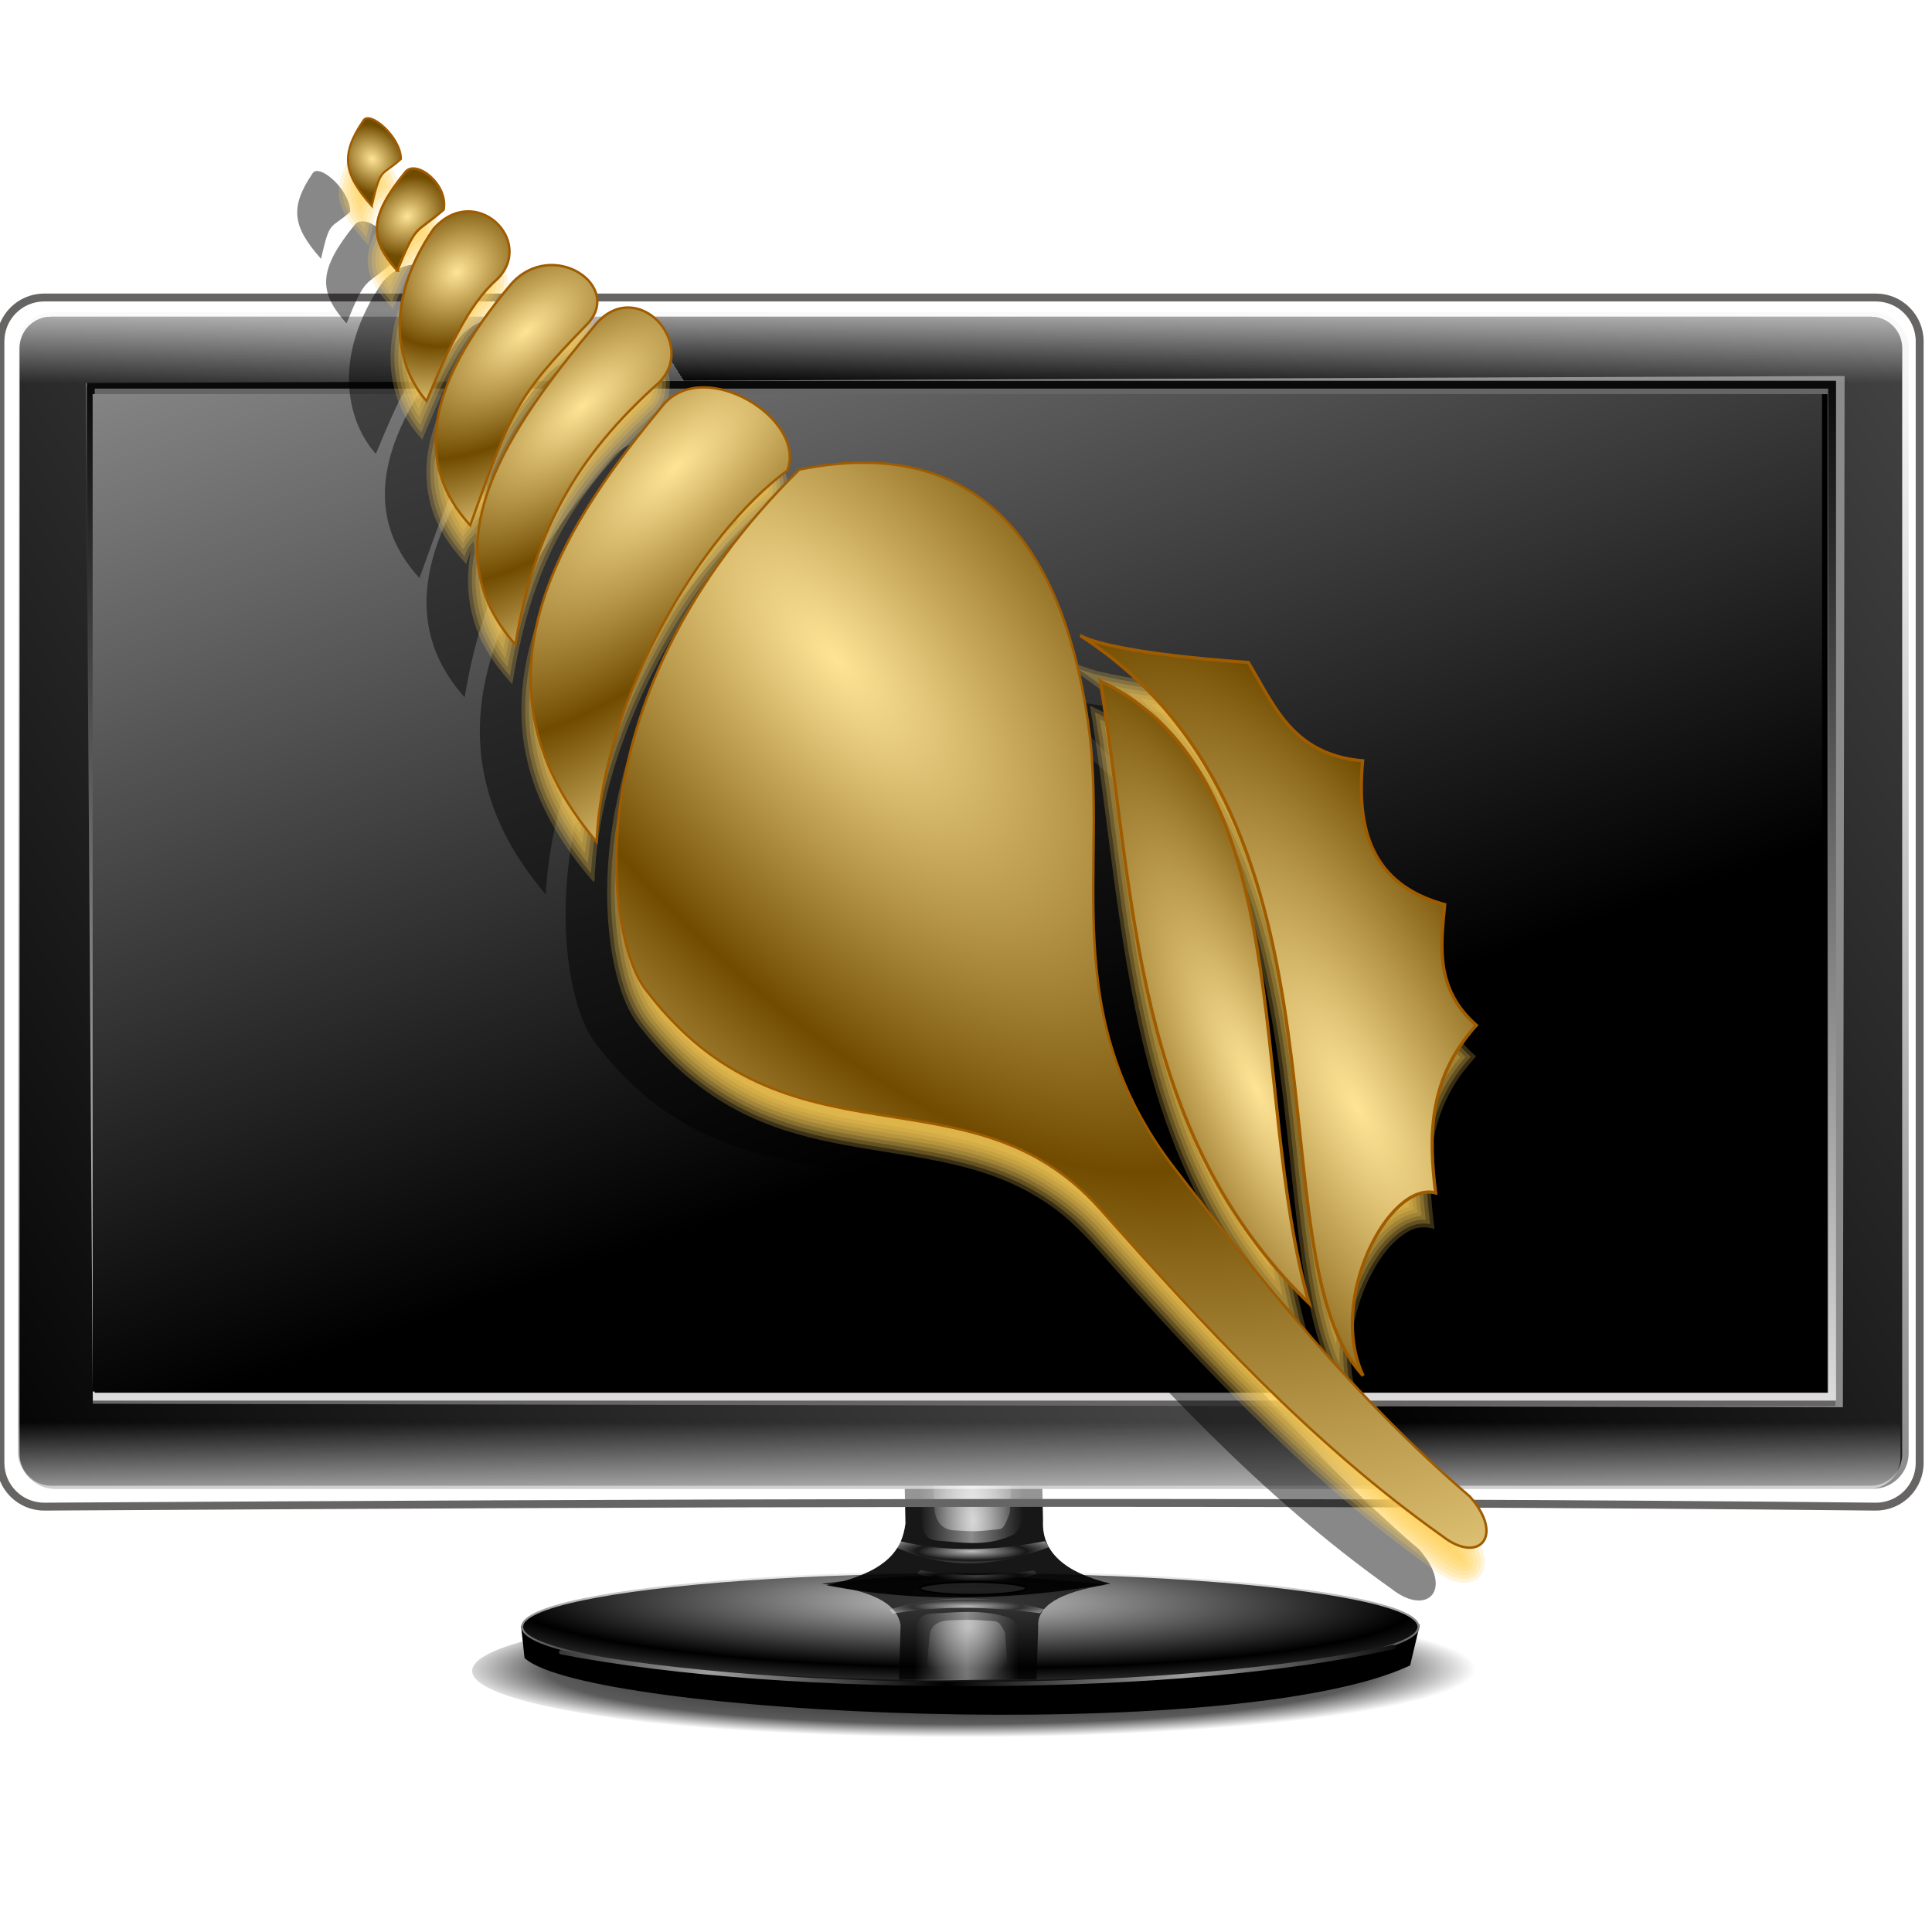 <?xml version="1.0" encoding="UTF-8" standalone="no"?>
<svg
   xmlns:dc="http://purl.org/dc/elements/1.1/"
   xmlns:cc="http://creativecommons.org/ns#"
   xmlns:rdf="http://www.w3.org/1999/02/22-rdf-syntax-ns#"
   xmlns:svg="http://www.w3.org/2000/svg"
   xmlns="http://www.w3.org/2000/svg"
   xmlns:xlink="http://www.w3.org/1999/xlink"
   xmlns:sodipodi="http://sodipodi.sourceforge.net/DTD/sodipodi-0.dtd"
   xmlns:inkscape="http://www.inkscape.org/namespaces/inkscape"
   inkscape:output_extension="org.inkscape.output.svg.inkscape"
   sodipodi:docname="bash-shell.svg"
   version="1.0"
   height="255"
   width="255"
   inkscape:version="1.0 (4035a4f, 2020-05-01)"
   sodipodi:version="0.32"
   id="svg2">
  <defs
     id="defs5">
    <linearGradient
       id="linearGradient980"
       inkscape:collect="always">
      <stop
         id="stop976"
         offset="0"
         style="stop-color:#ffe496;stop-opacity:1" />
      <stop
         id="stop978"
         offset="1"
         style="stop-color:#714c00;stop-opacity:1" />
    </linearGradient>
    <linearGradient
       id="linearGradient1026"
       inkscape:collect="always">
      <stop
         id="stop1022"
         offset="0"
         style="stop-color:#000000;stop-opacity:1;" />
      <stop
         style="stop-color:#000000;stop-opacity:0.645"
         offset="0.807"
         id="stop1030" />
      <stop
         id="stop1024"
         offset="1"
         style="stop-color:#000000;stop-opacity:0;" />
    </linearGradient>
    <linearGradient
       id="linearGradient3405">
      <stop
         id="stop3407"
         offset="0"
         style="stop-color:#000000;stop-opacity:1" />
      <stop
         id="stop3409"
         offset="1"
         style="stop-color:#9e9e9e;stop-opacity:1;" />
    </linearGradient>
    <linearGradient
       id="linearGradient3376">
      <stop
         id="stop3378"
         offset="0"
         style="stop-color:#c9c9c9;stop-opacity:1;" />
      <stop
         id="stop3380"
         offset="1"
         style="stop-color:#000000;stop-opacity:1;" />
    </linearGradient>
    <linearGradient
       id="linearGradient3328">
      <stop
         id="stop3330"
         offset="0"
         style="stop-color:#ffffff;stop-opacity:0.5;" />
      <stop
         id="stop3332"
         offset="1"
         style="stop-color:#ffffff;stop-opacity:0;" />
    </linearGradient>
    <linearGradient
       id="linearGradient3320">
      <stop
         id="stop3322"
         offset="0"
         style="stop-color:#ffffff;stop-opacity:0.659;" />
      <stop
         id="stop3324"
         offset="1"
         style="stop-color:#ffffff;stop-opacity:0;" />
    </linearGradient>
    <linearGradient
       id="linearGradient3312">
      <stop
         style="stop-color:#575757;stop-opacity:0.714;"
         offset="0"
         id="stop3314" />
      <stop
         style="stop-color:#515151;stop-opacity:0;"
         offset="1"
         id="stop3316" />
    </linearGradient>
    <linearGradient
       id="linearGradient3298">
      <stop
         id="stop3300"
         offset="0"
         style="stop-color:#ffffff;stop-opacity:0.714;" />
      <stop
         id="stop3302"
         offset="1"
         style="stop-color:#ffffff;stop-opacity:0;" />
    </linearGradient>
    <linearGradient
       id="linearGradient3278">
      <stop
         id="stop3280"
         offset="0"
         style="stop-color:#868686;stop-opacity:1;" />
      <stop
         id="stop3282"
         offset="1"
         style="stop-color:#000000;stop-opacity:1;" />
    </linearGradient>
    <linearGradient
       id="linearGradient3245">
      <stop
         style="stop-color:#ffffff;stop-opacity:1;"
         offset="0"
         id="stop3247" />
      <stop
         style="stop-color:#ffffff;stop-opacity:0;"
         offset="1"
         id="stop3249" />
    </linearGradient>
    <linearGradient
       id="linearGradient3196">
      <stop
         id="stop3198"
         offset="0"
         style="stop-color:#000000;stop-opacity:1;" />
      <stop
         id="stop3200"
         offset="1"
         style="stop-color:#4d4d4d;stop-opacity:1;" />
    </linearGradient>
    <linearGradient
       id="linearGradient3182">
      <stop
         id="stop3184"
         offset="0"
         style="stop-color:#000000;stop-opacity:1;" />
      <stop
         id="stop3186"
         offset="1"
         style="stop-color:#454545;stop-opacity:1;" />
    </linearGradient>
    <linearGradient
       id="linearGradient3176">
      <stop
         style="stop-color:#000000;stop-opacity:1"
         offset="0"
         id="stop3178" />
      <stop
         style="stop-color:#ffffff;stop-opacity:1;"
         offset="1"
         id="stop3180" />
    </linearGradient>
    <linearGradient
       id="linearGradient3158">
      <stop
         id="stop3160"
         offset="0"
         style="stop-color:#000000;stop-opacity:1;" />
      <stop
         id="stop3162"
         offset="1"
         style="stop-color:#ffffff;stop-opacity:1;" />
    </linearGradient>
    <inkscape:perspective
       id="perspective9"
       inkscape:persp3d-origin="372.04724 : -162.21261 : 1"
       inkscape:vp_z="744.09448 : 13.18109 : 1"
       inkscape:vp_y="0 : 1000 : 0"
       inkscape:vp_x="0 : 13.18109 : 1"
       sodipodi:type="inkscape:persp3d" />
    <linearGradient
       gradientUnits="userSpaceOnUse"
       y2="-4.434"
       x2="268.051"
       y1="620.813"
       x1="268.051"
       id="linearGradient3164"
       xlink:href="#linearGradient3158"
       inkscape:collect="always" />
    <linearGradient
       gradientUnits="userSpaceOnUse"
       y2="657.146"
       x2="534.102"
       y1="32.794"
       x1="534.102"
       id="linearGradient3174"
       xlink:href="#linearGradient3176"
       inkscape:collect="always" />
    <linearGradient
       gradientUnits="userSpaceOnUse"
       y2="14.189"
       x2="427.681"
       y1="608.39"
       x1="427.681"
       id="linearGradient3188"
       xlink:href="#linearGradient3182"
       inkscape:collect="always" />
    <linearGradient
       spreadMethod="repeat"
       gradientUnits="userSpaceOnUse"
       y2="242.998"
       x2="489.755"
       y1="571.127"
       x1="-33.928"
       id="linearGradient3217"
       xlink:href="#linearGradient3196"
       inkscape:collect="always" />
    <linearGradient
       y2="55.877"
       x2="502.608"
       y1="-0.882"
       x1="502.608"
       spreadMethod="pad"
       gradientUnits="userSpaceOnUse"
       id="linearGradient3251"
       xlink:href="#linearGradient3245"
       inkscape:collect="always" />
    <linearGradient
       gradientTransform="matrix(1,0,0,-1,-0.887,640.174)"
       y2="55.877"
       x2="502.608"
       y1="-0.882"
       x1="502.608"
       spreadMethod="pad"
       gradientUnits="userSpaceOnUse"
       id="linearGradient3255"
       xlink:href="#linearGradient3245"
       inkscape:collect="always" />
    <linearGradient
       gradientUnits="userSpaceOnUse"
       y2="647.39"
       x2="249.201"
       y1="586.199"
       x1="249.201"
       id="linearGradient3268"
       xlink:href="#linearGradient3176"
       inkscape:collect="always" />
    <radialGradient
       spreadMethod="reflect"
       gradientUnits="userSpaceOnUse"
       gradientTransform="matrix(0.843,0.012,-0.009,0.63,43.534,223.751)"
       r="26.831"
       fy="607.831"
       fx="242.566"
       cy="607.831"
       cx="242.566"
       id="radialGradient3276"
       xlink:href="#linearGradient3278"
       inkscape:collect="always" />
    <radialGradient
       r="26.831"
       fy="607.831"
       fx="242.566"
       cy="607.831"
       cx="242.566"
       spreadMethod="reflect"
       gradientTransform="matrix(0.843,0.012,-0.009,0.63,43.534,223.751)"
       gradientUnits="userSpaceOnUse"
       id="radialGradient3286"
       xlink:href="#linearGradient3278"
       inkscape:collect="always" />
    <linearGradient
       y2="647.39"
       x2="249.201"
       y1="586.199"
       x1="249.201"
       gradientUnits="userSpaceOnUse"
       id="linearGradient3288"
       xlink:href="#linearGradient3176"
       inkscape:collect="always" />
    <linearGradient
       y2="636.507"
       x2="-506.284"
       y1="636.507"
       x1="-532.65"
       spreadMethod="reflect"
       gradientTransform="translate(328.188,34.899)"
       gradientUnits="userSpaceOnUse"
       id="linearGradient3344"
       xlink:href="#linearGradient3328"
       inkscape:collect="always" />
    <radialGradient
       r="21.175"
       fy="649.881"
       fx="-531.294"
       cy="649.881"
       cx="-531.294"
       gradientTransform="matrix(1.273,-0.069,0.116,2.146,397.739,-744.966)"
       gradientUnits="userSpaceOnUse"
       id="radialGradient3346"
       xlink:href="#linearGradient3320"
       inkscape:collect="always" />
    <radialGradient
       r="39.844"
       fy="663.49"
       fx="-532.514"
       cy="663.49"
       cx="-532.514"
       spreadMethod="reflect"
       gradientTransform="matrix(0.701,-3.5376671e-8,0,0.115,168.967,625.499)"
       gradientUnits="userSpaceOnUse"
       id="radialGradient3348"
       xlink:href="#linearGradient3298"
       inkscape:collect="always" />
    <radialGradient
       r="39.844"
       fy="663.49"
       fx="-532.514"
       cy="663.49"
       cx="-532.514"
       spreadMethod="reflect"
       gradientTransform="matrix(0.542,-2.031218e-8,0,0.066,86.991,670.648)"
       gradientUnits="userSpaceOnUse"
       id="radialGradient3350"
       xlink:href="#linearGradient3312"
       inkscape:collect="always" />
    <linearGradient
       y2="636.507"
       x2="-506.284"
       y1="636.507"
       x1="-532.65"
       spreadMethod="reflect"
       gradientTransform="translate(328.188,34.899)"
       gradientUnits="userSpaceOnUse"
       id="linearGradient3366"
       xlink:href="#linearGradient3328"
       inkscape:collect="always" />
    <radialGradient
       r="21.175"
       fy="649.881"
       fx="-531.294"
       cy="649.881"
       cx="-531.294"
       gradientTransform="matrix(1.273,-0.069,0.116,2.146,397.739,-744.966)"
       gradientUnits="userSpaceOnUse"
       id="radialGradient3368"
       xlink:href="#linearGradient3320"
       inkscape:collect="always" />
    <radialGradient
       r="39.844"
       fy="663.49"
       fx="-532.514"
       cy="663.49"
       cx="-532.514"
       spreadMethod="reflect"
       gradientTransform="matrix(0.701,-3.5376671e-8,0,0.115,168.967,625.499)"
       gradientUnits="userSpaceOnUse"
       id="radialGradient3370"
       xlink:href="#linearGradient3298"
       inkscape:collect="always" />
    <radialGradient
       r="39.844"
       fy="663.49"
       fx="-532.514"
       cy="663.49"
       cx="-532.514"
       spreadMethod="reflect"
       gradientTransform="matrix(0.542,-2.031218e-8,0,0.066,86.991,670.648)"
       gradientUnits="userSpaceOnUse"
       id="radialGradient3372"
       xlink:href="#linearGradient3312"
       inkscape:collect="always" />
    <radialGradient
       r="228.017"
       fy="603.626"
       fx="-536.913"
       cy="603.626"
       cx="-536.913"
       spreadMethod="reflect"
       gradientTransform="matrix(1.013,0.01,-0.001,0.147,7.725,608.028)"
       gradientUnits="userSpaceOnUse"
       id="radialGradient3416"
       xlink:href="#linearGradient3376"
       inkscape:collect="always" />
    <linearGradient
       y2="672.866"
       x2="-516.279"
       y1="735.961"
       x1="-516.279"
       gradientUnits="userSpaceOnUse"
       id="linearGradient3418"
       xlink:href="#linearGradient3176"
       inkscape:collect="always" />
    <linearGradient
       y2="805.696"
       x2="-425.339"
       y1="805.696"
       x1="-545.131"
       spreadMethod="reflect"
       gradientUnits="userSpaceOnUse"
       id="linearGradient3420"
       xlink:href="#linearGradient3405"
       inkscape:collect="always" />
    <linearGradient
       y2="-4.434"
       x2="268.051"
       y1="620.813"
       x1="268.051"
       gradientUnits="userSpaceOnUse"
       id="linearGradient3452"
       xlink:href="#linearGradient3158"
       inkscape:collect="always" />
    <linearGradient
       y2="14.189"
       x2="427.681"
       y1="608.39"
       x1="427.681"
       gradientUnits="userSpaceOnUse"
       id="linearGradient3454"
       xlink:href="#linearGradient3182"
       inkscape:collect="always" />
    <linearGradient
       y2="657.146"
       x2="534.102"
       y1="32.794"
       x1="534.102"
       gradientUnits="userSpaceOnUse"
       id="linearGradient3456"
       xlink:href="#linearGradient3176"
       inkscape:collect="always" />
    <linearGradient
       y2="242.998"
       x2="489.755"
       y1="571.127"
       x1="-33.928"
       spreadMethod="repeat"
       gradientUnits="userSpaceOnUse"
       id="linearGradient3458"
       xlink:href="#linearGradient3196"
       inkscape:collect="always" />
    <linearGradient
       y2="55.877"
       x2="502.608"
       y1="-0.882"
       x1="502.608"
       spreadMethod="pad"
       gradientUnits="userSpaceOnUse"
       id="linearGradient3460"
       xlink:href="#linearGradient3245"
       inkscape:collect="always" />
    <linearGradient
       y2="55.877"
       x2="502.608"
       y1="-0.882"
       x1="502.608"
       spreadMethod="pad"
       gradientTransform="matrix(1,0,0,-1,-0.887,640.174)"
       gradientUnits="userSpaceOnUse"
       id="linearGradient3462"
       xlink:href="#linearGradient3245"
       inkscape:collect="always" />
    <radialGradient
       r="26.831"
       fy="607.831"
       fx="242.566"
       cy="607.831"
       cx="242.566"
       spreadMethod="reflect"
       gradientTransform="matrix(0.219,0.003,-0.002,0.164,242.424,97.556)"
       gradientUnits="userSpaceOnUse"
       id="radialGradient3464"
       xlink:href="#linearGradient3278"
       inkscape:collect="always" />
    <linearGradient
       gradientTransform="matrix(0.26,0,0,0.26,231.119,39.453)"
       y2="647.39"
       x2="249.201"
       y1="586.199"
       x1="249.201"
       gradientUnits="userSpaceOnUse"
       id="linearGradient3466"
       xlink:href="#linearGradient3176"
       inkscape:collect="always" />
    <radialGradient
       r="26.831"
       fy="607.831"
       fx="242.566"
       cy="607.831"
       cx="242.566"
       spreadMethod="reflect"
       gradientTransform="matrix(0.219,0.003,-0.002,0.164,228.508,102.177)"
       gradientUnits="userSpaceOnUse"
       id="radialGradient3468"
       xlink:href="#linearGradient3278"
       inkscape:collect="always" />
    <linearGradient
       gradientTransform="matrix(0.26,0,0,0.26,217.203,44.074)"
       y2="647.39"
       x2="249.201"
       y1="586.199"
       x1="249.201"
       gradientUnits="userSpaceOnUse"
       id="linearGradient3470"
       xlink:href="#linearGradient3176"
       inkscape:collect="always" />
    <linearGradient
       y2="55.877"
       x2="502.608"
       y1="-0.882"
       x1="502.608"
       spreadMethod="pad"
       gradientTransform="matrix(0.26,0,0,-0.26,-6.628,202.284)"
       gradientUnits="userSpaceOnUse"
       id="linearGradient3475"
       xlink:href="#linearGradient3245"
       inkscape:collect="always" />
    <linearGradient
       gradientTransform="matrix(0.26,0,0,0.26,-6.397,36.044)"
       y2="55.877"
       x2="502.608"
       y1="-0.882"
       x1="502.608"
       spreadMethod="pad"
       gradientUnits="userSpaceOnUse"
       id="linearGradient3478"
       xlink:href="#linearGradient3245"
       inkscape:collect="always" />
    <linearGradient
       gradientTransform="matrix(0.26,0,0,0.26,-6.397,36.044)"
       y2="242.998"
       x2="489.755"
       y1="571.127"
       x1="-33.928"
       spreadMethod="repeat"
       gradientUnits="userSpaceOnUse"
       id="linearGradient3481"
       xlink:href="#linearGradient3196"
       inkscape:collect="always" />
    <linearGradient
       gradientTransform="matrix(0.26,0,0,0.26,-7.133,36.034)"
       y2="657.146"
       x2="534.102"
       y1="32.794"
       x1="534.102"
       gradientUnits="userSpaceOnUse"
       id="linearGradient3486"
       xlink:href="#linearGradient3176"
       inkscape:collect="always" />
    <linearGradient
       gradientTransform="matrix(0.26,0,0,0.26,-6.069,35.925)"
       y2="-4.434"
       x2="268.051"
       y1="620.813"
       x1="268.051"
       gradientUnits="userSpaceOnUse"
       id="linearGradient3489"
       xlink:href="#linearGradient3158"
       inkscape:collect="always" />
    <linearGradient
       y2="14.189"
       x2="427.681"
       y1="608.39"
       x1="427.681"
       gradientTransform="translate(5.495,25.275)"
       gradientUnits="userSpaceOnUse"
       id="linearGradient3496"
       xlink:href="#linearGradient3182"
       inkscape:collect="always" />
    <linearGradient
       y2="657.146"
       x2="534.102"
       y1="32.794"
       x1="534.102"
       gradientTransform="translate(5.495,25.275)"
       gradientUnits="userSpaceOnUse"
       id="linearGradient3498"
       xlink:href="#linearGradient3176"
       inkscape:collect="always" />
    <linearGradient
       y2="14.189"
       x2="427.681"
       y1="608.39"
       x1="427.681"
       gradientTransform="translate(2.332,28.063)"
       gradientUnits="userSpaceOnUse"
       id="linearGradient3501"
       xlink:href="#linearGradient3182"
       inkscape:collect="always" />
    <linearGradient
       y2="657.146"
       x2="534.102"
       y1="32.794"
       x1="534.102"
       gradientTransform="translate(2.332,28.063)"
       gradientUnits="userSpaceOnUse"
       id="linearGradient3503"
       xlink:href="#linearGradient3176"
       inkscape:collect="always" />
    <linearGradient
       gradientTransform="matrix(0.26,0,0,0.26,-8.983,29.191)"
       gradientUnits="userSpaceOnUse"
       y2="-0.635"
       x2="34.935"
       y1="565.686"
       x1="227.965"
       id="linearGradient3861"
       xlink:href="#linearGradient3405"
       inkscape:collect="always" />
    <radialGradient
       spreadMethod="reflect"
       gradientUnits="userSpaceOnUse"
       gradientTransform="matrix(3.108,-2.534,5.69,6.597,-1502.472,-1591.189)"
       r="9.592"
       fy="266.384"
       fx="31.238"
       cy="266.384"
       cx="31.238"
       id="radialGradient922"
       xlink:href="#linearGradient980"
       inkscape:collect="always" />
    <radialGradient
       spreadMethod="reflect"
       gradientUnits="userSpaceOnUse"
       gradientTransform="matrix(5.285,-5.008,2.083,2.079,-594.037,-297.563)"
       r="6.779"
       fy="248.377"
       fx="31.368"
       cy="248.377"
       cx="31.368"
       id="radialGradient924"
       xlink:href="#linearGradient980"
       inkscape:collect="always" />
    <radialGradient
       spreadMethod="reflect"
       gradientUnits="userSpaceOnUse"
       gradientTransform="matrix(4.494,-4.037,1.739,1.83,-485.697,-272.446)"
       r="5.295"
       fy="245.112"
       fx="30.338"
       cy="245.112"
       cx="30.338"
       id="radialGradient926"
       xlink:href="#linearGradient980"
       inkscape:collect="always" />
    <radialGradient
       spreadMethod="reflect"
       gradientUnits="userSpaceOnUse"
       gradientTransform="matrix(4.209,-3.527,1.745,1.969,-481.189,-325.291)"
       r="4.147"
       fy="242.035"
       fx="30.473"
       cy="242.035"
       cx="30.473"
       id="radialGradient928"
       xlink:href="#linearGradient980"
       inkscape:collect="always" />
    <radialGradient
       spreadMethod="reflect"
       gradientUnits="userSpaceOnUse"
       gradientTransform="matrix(3.108,-2.534,2.027,2.351,-519.391,-450.228)"
       r="2.831"
       fy="239.485"
       fx="30.333"
       cy="239.485"
       cx="30.333"
       id="radialGradient930"
       xlink:href="#linearGradient980"
       inkscape:collect="always" />
    <radialGradient
       gradientUnits="userSpaceOnUse"
       gradientTransform="matrix(3.108,-2.534,2.187,2.536,-559.65,-495.406)"
       r="1.471"
       fy="237.112"
       fx="30.524"
       cy="237.112"
       cx="30.524"
       id="radialGradient932"
       xlink:href="#linearGradient980"
       inkscape:collect="always" />
    <radialGradient
       gradientUnits="userSpaceOnUse"
       gradientTransform="matrix(3.108,-2.534,3.1,3.594,-775.571,-746.09)"
       r="1.042"
       fy="235.15"
       fx="30.801"
       cy="235.15"
       cx="30.801"
       id="radialGradient934"
       xlink:href="#linearGradient980"
       inkscape:collect="always" />
    <radialGradient
       gradientUnits="userSpaceOnUse"
       gradientTransform="matrix(3.704,-1.607,5.856,12.76,-1572.011,-3330.777)"
       r="4.493"
       fy="276.362"
       fx="32.257"
       cy="276.362"
       cx="32.257"
       id="radialGradient938"
       xlink:href="#linearGradient980"
       inkscape:collect="always" />
    <radialGradient
       gradientUnits="userSpaceOnUse"
       gradientTransform="matrix(3.587,-1.841,5.172,9.524,-1380.992,-2431.677)"
       r="6.67"
       fy="277.415"
       fx="34.927"
       cy="277.415"
       cx="34.927"
       id="radialGradient940"
       xlink:href="#linearGradient980"
       inkscape:collect="always" />
    <clipPath
       clipPathUnits="userSpaceOnUse"
       id="clipPath987">
      <path
         id="path989"
         style="mix-blend-mode:normal;fill:#775800;fill-opacity:1;stroke:none;stroke-width:0.32;stroke-linecap:butt;stroke-linejoin:miter;stroke-miterlimit:4;stroke-dasharray:none;stroke-opacity:1"
         d="m -166.359,42.834 c -1.134,0.023 -1.49,1.299 -2.031,2.081 -1.133,1.894 -1.69,4.294 -0.796,6.397 0.614,1.562 1.673,2.896 2.764,4.151 -0.713,2.207 0.054,4.599 1.443,6.37 0.581,0.791 1.252,1.51 1.881,2.263 0.931,-2.012 1.539,-4.225 2.906,-6 1.141,-1.085 2.506,-1.908 3.66,-2.982 0.61,-2.727 -1.361,-5.607 -3.951,-6.418 -0.294,-0.163 -0.908,0.113 -0.807,-0.4 -0.428,-2.181 -1.98,-4.082 -3.895,-5.16 -0.368,-0.176 -0.762,-0.315 -1.176,-0.301 z m 13.051,11.723 c -2.563,-0.022 -4.877,1.702 -6.044,3.911 -2.911,4.59 -4.558,10.264 -3.333,15.669 0.598,2.806 2.05,5.374 4.022,7.444 0.531,-1.07 1.035,-2.454 1.537,-3.59 1.962,-4.46 3.955,-9.077 7.383,-12.633 1.601,-1.291 2.794,-3.296 2.499,-5.412 -0.329,-2.966 -3.09,-5.386 -6.063,-5.389 z m 12.486,7.66 c -2.656,-0.069 -5.118,1.459 -6.634,3.575 -3.793,4.681 -7.313,9.825 -8.846,15.728 -1.108,4.178 -0.725,8.808 1.478,12.573 0.91,1.674 2.175,3.112 3.433,4.529 0.189,-0.589 -0.023,0.626 0.008,0.859 -0.295,4.675 1.356,9.364 4.321,12.964 0.583,0.731 1.217,1.42 1.823,2.132 0.919,-5.815 2.278,-11.585 4.734,-16.983 3.212,-7.256 8.396,-13.463 14.299,-18.693 1.894,-1.783 2.359,-4.781 1.195,-7.088 -1.185,-2.662 -4.264,-4.619 -7.193,-3.801 -0.799,0.203 -1.537,0.602 -2.189,1.1 0.781,-2.193 -0.539,-4.583 -2.438,-5.713 -1.184,-0.76 -2.586,-1.165 -3.992,-1.182 z m -0.023,14.582 c -1.572,2.082 -3.09,4.207 -4.477,6.418 1.286,-2.493 2.953,-4.741 4.822,-6.869 -0.115,0.15 -0.23,0.301 -0.346,0.451 z m 19.768,1.566 c -2.367,0.009 -4.707,1.144 -6.069,3.101 -5.894,7.22 -11.61,14.838 -14.881,23.651 -2.412,6.409 -3.156,13.579 -1.282,20.228 1.507,5.62 4.71,10.625 8.504,14.976 0.567,0.994 0.451,-0.095 0.502,-0.678 0.178,-4.43 0.974,-8.853 2.183,-13.163 1.649,-5.768 4.075,-11.486 7.044,-16.774 2.592,-4.646 5.774,-9.251 9.323,-13.206 1.971,-2.182 4.166,-4.281 6.586,-6.057 0.968,-2.372 0.103,-5.077 -1.465,-6.975 -2.508,-3.062 -6.454,-5.126 -10.445,-5.104 z m 20.957,10.877 c -2.704,0.064 -5.394,0.417 -8.043,0.955 -9.466,9.269 -17.231,20.516 -21.338,33.183 -2.847,8.812 -4.039,18.304 -2.48,27.483 0.666,3.556 1.658,7.236 4.088,10.024 4.15,5.296 9.586,9.639 15.862,12.133 7.881,3.256 16.545,3.653 24.751,5.475 5.795,1.254 11.47,3.63 15.89,7.666 2.719,2.479 5.002,5.383 7.502,8.074 12.057,13.409 24.673,26.506 39.343,37.096 1.651,1.2 3.441,2.715 5.627,2.487 1.585,-0.102 2.69,-1.7 2.48,-3.223 -0.218,-1.976 -1.396,-3.753 -2.822,-5.081 -14.092,-12.106 -25.908,-26.598 -37.243,-41.266 -2.349,-2.934 -4.527,-6.067 -6.197,-9.342 -3.448,-6.557 -5.05,-13.937 -5.443,-21.296 -0.611,-10.356 0.656,-20.814 -1.123,-31.095 -0.717,-4.392 -1.745,-8.75 -3.3,-12.924 -0.894,0.125 0.11,-0.59 -0.396,-1.029 -2.407,-6.072 -6.209,-11.85 -11.826,-15.38 -4.534,-2.91 -9.99,-4.074 -15.332,-3.94 z m 29.371,21.822 c 6.244,4.033 11.521,9.407 15.493,15.736 6.341,10.062 9.296,21.849 11.062,33.466 1.53,9.854 2.129,19.899 3.623,29.788 0.898,5.464 1.993,11.071 4.882,15.878 0.842,1.336 1.793,2.648 3.151,3.502 0.768,0.801 0.187,-0.476 0.142,-0.927 -0.326,-1.336 -1.019,-2.569 -1.216,-3.949 -0.921,-4.976 0.285,-10.193 2.713,-14.576 1.27,-2.145 2.873,-4.382 5.299,-5.28 0.904,-0.356 1.864,-0.084 2.768,0.113 -0.69,-5.235 -1.074,-10.754 0.876,-15.78 1.016,-2.729 2.7,-5.156 4.663,-7.288 -2.22,-1.829 -3.993,-4.311 -4.509,-7.182 -0.599,-3.038 -0.162,-6.142 0.113,-9.191 -3.409,-0.87 -6.832,-2.564 -8.77,-5.62 -2.367,-3.67 -2.492,-8.249 -2.143,-12.468 0.133,-0.662 0.159,-1.237 -0.694,-1.087 -3.462,-0.253 -6.879,-1.734 -9.166,-4.393 -2.273,-2.547 -3.716,-5.678 -5.489,-8.564 -6.207,-0.449 -12.446,-0.972 -18.568,-2.282 -1.289,-0.257 -2.535,-0.72 -3.764,-1.14 -0.391,0.066 -1.783,-0.411 -1.399,0.077 0.311,0.389 0.621,0.779 0.932,1.168 z m 1.586,6.859 c 2.636,16.243 3.604,32.824 8.176,48.701 2.903,10.135 7.508,19.886 14.257,28.042 2.199,2.725 4.692,5.189 7.186,7.64 -1.358,-4.686 -2.472,-9.466 -3.19,-14.264 -2.184,-13.727 -2.573,-27.715 -5.562,-41.315 -1.735,-7.704 -4.429,-15.449 -9.573,-21.576 -2.969,-3.573 -6.794,-6.373 -11,-8.32 -0.839,-0.67 -0.304,0.548 -0.304,1.03 z" />
    </clipPath>
    <radialGradient
       gradientUnits="userSpaceOnUse"
       gradientTransform="matrix(1.031,0,0,0.137,-2.219,190.269)"
       r="65.837"
       fy="218.999"
       fx="125.26"
       cy="218.999"
       cx="125.26"
       id="radialGradient1028"
       xlink:href="#linearGradient1026"
       inkscape:collect="always" />
    <filter
       inkscape:collect="always"
       style="color-interpolation-filters:sRGB"
       id="filter1017"
       x="-0.023"
       width="1.045"
       y="-0.018"
       height="1.036">
      <feGaussianBlur
         inkscape:collect="always"
         stdDeviation="1.422"
         id="feGaussianBlur1019" />
    </filter>
  </defs>
  <sodipodi:namedview
     inkscape:document-rotation="0"
     inkscape:window-maximized="1"
     inkscape:current-layer="svg2"
     inkscape:window-y="0"
     inkscape:window-x="0"
     inkscape:cy="127.5"
     inkscape:cx="127.5"
     inkscape:zoom="3.4509804"
     showgrid="false"
     id="base"
     pagecolor="#ff0000"
     bordercolor="#666666"
     borderopacity="1.0"
     objecttolerance="10.0"
     gridtolerance="10.0"
     guidetolerance="10.0"
     inkscape:pageopacity="0"
     inkscape:pageshadow="2"
     inkscape:window-width="1920"
     inkscape:window-height="1056"
     inkscape:snap-global="false" />
  <ellipse
     ry="9.012"
     rx="67.865"
     cy="220.537"
     cx="130.186"
     id="path1020"
     style="fill:url(#radialGradient1028);fill-opacity:1;stroke:none;stroke-width:0.396;stroke-linecap:round;stroke-linejoin:round" />
  <rect
     style="fill:#000000;fill-opacity:1;stroke:url(#linearGradient3489);stroke-width:1.043;stroke-miterlimit:4;stroke-dasharray:none;stroke-opacity:1"
     id="rect3156"
     width="248.481"
     height="154.292"
     x="2.915"
     y="41.684"
     ry="4.175" />
  <g
     transform="matrix(0.26,0,0,0.26,267.436,-9.624)"
     id="g3422">
    <g
       id="g3411"
       transform="translate(-3.125,81.25)">
      <path
         sodipodi:nodetypes="ccccc"
         id="path3392"
         d="m -760.403,781.758 1.678,15.436 c 32.115,28.72 359.97,44.826 448.658,3.691 l 4.698,-19.799 c -150.864,21.396 -302.383,25.731 -455.034,0.671 z"
         style="fill:#000000;fill-opacity:1;fill-rule:evenodd;stroke:#000000;stroke-width:1px;stroke-linecap:butt;stroke-linejoin:miter;stroke-opacity:1" />
      <ellipse
         ry="27.685"
         rx="227.517"
         cy="704.074"
         cx="-531.208"
         transform="translate(-1.678,77.517)"
         id="path3374"
         style="opacity:1;fill:url(#radialGradient3416);fill-opacity:1;stroke:url(#linearGradient3418);stroke-width:1;stroke-miterlimit:4;stroke-dasharray:none;stroke-opacity:1" />
      <path
         sodipodi:nodetypes="cc"
         id="path3395"
         d="m -740.604,794.51 c 116.734,22.608 317.281,21.229 422.483,-2.685"
         style="fill:none;fill-rule:evenodd;stroke:url(#linearGradient3420);stroke-width:2.2;stroke-linecap:round;stroke-linejoin:round;stroke-miterlimit:4;stroke-dasharray:none;stroke-opacity:1" />
    </g>
    <g
       transform="matrix(1,0,0,-0.669,-333.477,1321.972)"
       id="g3352"
       style="opacity:0.782">
      <path
         style="fill:#000000;fill-opacity:0.91;fill-rule:evenodd;stroke:none;stroke-width:1px;stroke-linecap:butt;stroke-linejoin:miter;stroke-opacity:1"
         d="m -238.754,646.288 0.826,41.322 c -1.604,13.081 -8.988,24.877 -40.083,31.405 48.679,9.437 96.636,7.327 144.215,-0.826 -23.494,-5.672 -35.046,-16.229 -34.298,-31.818 l -0.826,-40.083 z"
         id="path3354"
         sodipodi:nodetypes="ccccccc" />
      <path
         style="fill:url(#linearGradient3366);fill-opacity:1;fill-rule:evenodd;stroke:none;stroke-width:1px;stroke-linecap:butt;stroke-linejoin:miter;stroke-opacity:1"
         d="m -230.828,645.249 52.186,1.366 0.546,38.798 c -2.095,5.496 -3.617,7.275 -6.284,8.47 -12.707,5.692 -25.527,3.303 -37.432,2.459 -6.73,-0.477 -7.653,-5.654 -7.923,-11.202 z"
         id="path3356"
         sodipodi:nodetypes="cccsscc" />
      <path
         sodipodi:nodetypes="cccsscc"
         id="path3358"
         d="m -225.364,646.069 42.35,0.546 -1.913,35.519 c -2.095,5.496 -2.829,8.184 -5.738,8.47 -12.707,1.248 -10.773,1.138 -22.678,0.546 -6.739,-0.335 -9.565,-5.654 -9.836,-11.202 z"
         style="fill:url(#radialGradient3368);fill-opacity:1;fill-rule:evenodd;stroke:none;stroke-width:1px;stroke-linecap:butt;stroke-linejoin:miter;stroke-opacity:1" />
      <path
         style="fill:url(#radialGradient3370);fill-opacity:1;fill-rule:evenodd;stroke:none;stroke-width:1px;stroke-linecap:butt;stroke-linejoin:miter;stroke-opacity:1"
         d="m -241.757,696.342 c 24.336,6.158 49.294,5.164 74.59,0.273 l 2.186,3.005 c -28.128,10.827 -54.411,11.041 -78.689,-0.273 z"
         id="path3360"
         sodipodi:nodetypes="ccccc" />
      <path
         sodipodi:nodetypes="ccccc"
         id="path3362"
         d="m -230.459,711.324 c 18.809,3.535 38.099,2.965 57.651,0.157 l 1.689,1.726 c -21.74,6.217 -42.054,6.339 -60.818,-0.157 z"
         style="fill:url(#radialGradient3372);fill-opacity:1;fill-rule:evenodd;stroke:none;stroke-width:1px;stroke-linecap:butt;stroke-linejoin:miter;stroke-opacity:1" />
      <ellipse
         ry="3.249"
         rx="26.986"
         cy="685.69"
         cx="-531.859"
         style="fill:#696969;fill-opacity:0.275;stroke:#000000;stroke-width:1;stroke-miterlimit:4;stroke-dasharray:none;stroke-opacity:1"
         id="path3364"
         transform="translate(328.188,34.899)" />
    </g>
    <g
       id="g3336"
       transform="translate(-331.023,122.758)">
      <path
         sodipodi:nodetypes="ccccccc"
         id="path3290"
         d="m -238.754,646.288 0.826,41.322 c -1.604,13.081 -8.988,24.877 -40.083,31.405 48.679,9.437 96.636,7.327 144.215,-0.826 -23.494,-5.672 -35.046,-16.229 -34.298,-31.818 l -0.826,-40.083 z"
         style="fill:#000000;fill-opacity:0.91;fill-rule:evenodd;stroke:none;stroke-width:1px;stroke-linecap:butt;stroke-linejoin:miter;stroke-opacity:1" />
      <path
         sodipodi:nodetypes="cccsscc"
         id="path3292"
         d="m -230.828,645.249 52.186,1.366 0.546,38.798 c -2.095,5.496 -3.617,7.275 -6.284,8.47 -12.707,5.692 -25.527,3.303 -37.432,2.459 -6.73,-0.477 -7.653,-5.654 -7.923,-11.202 z"
         style="fill:url(#linearGradient3344);fill-opacity:1;fill-rule:evenodd;stroke:none;stroke-width:1px;stroke-linecap:butt;stroke-linejoin:miter;stroke-opacity:1" />
      <path
         style="fill:url(#radialGradient3346);fill-opacity:1;fill-rule:evenodd;stroke:none;stroke-width:1px;stroke-linecap:butt;stroke-linejoin:miter;stroke-opacity:1"
         d="m -225.364,646.069 42.35,0.546 -1.913,35.519 c -2.095,5.496 -2.829,8.184 -5.738,8.47 -12.707,1.248 -10.773,1.138 -22.678,0.546 -6.739,-0.335 -9.565,-5.654 -9.836,-11.202 z"
         id="path3294"
         sodipodi:nodetypes="cccsscc" />
      <path
         sodipodi:nodetypes="ccccc"
         id="path3296"
         d="m -241.757,696.342 c 24.336,6.158 49.294,5.164 74.59,0.273 l 2.186,3.005 c -28.128,10.827 -54.411,11.041 -78.689,-0.273 z"
         style="fill:url(#radialGradient3348);fill-opacity:1;fill-rule:evenodd;stroke:none;stroke-width:1px;stroke-linecap:butt;stroke-linejoin:miter;stroke-opacity:1" />
      <path
         style="fill:url(#radialGradient3350);fill-opacity:1;fill-rule:evenodd;stroke:none;stroke-width:1px;stroke-linecap:butt;stroke-linejoin:miter;stroke-opacity:1"
         d="m -230.459,711.324 c 18.809,3.535 38.099,2.965 57.651,0.157 l 1.689,1.726 c -21.74,6.217 -42.054,6.339 -60.818,-0.157 z"
         id="path3308"
         sodipodi:nodetypes="ccccc" />
      <ellipse
         ry="3.249"
         rx="26.986"
         cy="685.69"
         cx="-531.859"
         transform="translate(328.188,34.899)"
         id="path3318"
         style="fill:#696969;fill-opacity:0.275;stroke:#000000;stroke-width:1;stroke-miterlimit:4;stroke-dasharray:none;stroke-opacity:1" />
    </g>
  </g>
  <path
     id="rect3154"
     d="m 5.842,39.267 c -3.206,0 -5.786,2.588 -5.786,5.794 V 193.071 c 0,3.206 2.58,5.786 5.786,5.786 79.625,-0.474 163.677,-0.816 241.745,0 3.206,0 5.786,-2.58 5.786,-5.786 V 45.062 c 0,-3.206 -2.58,-5.794 -5.786,-5.794 z M 11.895,51.505 H 241.728 V 185.077 H 11.895 Z"
     style="fill:#ffffff;fill-opacity:0.544;stroke:#676464;stroke-width:1.043;stroke-miterlimit:4;stroke-opacity:1"
     sodipodi:nodetypes="sssccsscsccccc" />
  <rect
     y="50.773"
     x="11.981"
     height="133.57"
     width="229.832"
     id="rect3166"
     style="fill:none;fill-opacity:1;stroke:url(#linearGradient3486);stroke-width:1.039;stroke-miterlimit:4;stroke-dasharray:none;stroke-opacity:1" />
  <path
     sodipodi:nodetypes="cccccccccccccc"
     id="rect3204"
     d="m 6.765,41.806 c -2.313,0 -4.179,1.858 -4.179,4.171 V 191.917 c 0,2.313 1.866,4.179 4.179,4.179 H 246.895 c 2.313,0 4.171,-1.866 4.171,-4.179 V 45.977 c 0,-2.313 -1.858,-4.171 -4.171,-4.171 z m 4.567,8.745 232.135,-0.921 -0.23,136.106 -230.984,-0.461 z"
     style="fill:url(#linearGradient3481);fill-opacity:1;stroke:none;stroke-width:1.043;stroke-miterlimit:4;stroke-dasharray:none;stroke-opacity:1" />
  <path
     style="fill:url(#linearGradient3478);fill-opacity:1;stroke:none;stroke-width:1.043;stroke-miterlimit:4;stroke-dasharray:none;stroke-opacity:1"
     d="m 251.067,50.747 v -4.77 c 0,-2.313 -1.858,-4.171 -4.171,-4.171 H 6.765 c -2.313,0 -4.179,1.858 -4.179,4.171 v 5.691 m 8.746,-1.118 232.135,-0.921"
     id="path3243"
     sodipodi:nodetypes="cccccccccc" />
  <path
     sodipodi:nodetypes="cccccccccc"
     id="path3253"
     d="m 250.836,187.581 v 4.77 c 0,2.313 -1.858,4.171 -4.171,4.171 H 6.535 c -2.313,0 -4.179,-1.858 -4.179,-4.171 v -5.691 m 8.746,1.118 232.135,0.921"
     style="fill:url(#linearGradient3475);fill-opacity:1;stroke:none;stroke-width:1.043;stroke-miterlimit:4;stroke-dasharray:none;stroke-opacity:1" />
  <ellipse
     ry="4.376"
     rx="6.448"
     cy="199.046"
     cx="295.831"
     id="path3260"
     style="fill:url(#radialGradient3464);fill-opacity:1;stroke:url(#linearGradient3466);stroke-width:1.039;stroke-miterlimit:4;stroke-dasharray:none;stroke-opacity:1" />
  <ellipse
     ry="4.376"
     rx="6.448"
     cy="203.667"
     cx="281.915"
     style="fill:url(#radialGradient3468);fill-opacity:1;stroke:url(#linearGradient3470);stroke-width:1.039;stroke-miterlimit:4;stroke-dasharray:none;stroke-opacity:1"
     id="path3284" />
  <rect
     y="52.016"
     x="12.228"
     height="131.649"
     width="228.254"
     id="rect3853"
     style="fill:url(#linearGradient3861);fill-opacity:1;stroke:none;stroke-width:0.519;stroke-miterlimit:4;stroke-dasharray:none;stroke-opacity:0.378" />
  <path
     d="m 41.728,22.577 c -0.196,0.027 -0.356,0.121 -0.465,0.293 -3.057,4.517 -2.656,7.039 1.107,11.289 1.209,-5.274 1.16,-3.794 3.848,-6.195 0.034,-2.493 -3.117,-5.577 -4.49,-5.387 z m 6.096,6.633 c -0.415,0.005 -0.778,0.159 -1.037,0.494 -4.776,5.906 -4.82,8.774 -1.055,12.979 2.641,-6.416 2.26,-4.675 6.121,-8.031 0.538,-2.714 -2.23,-5.465 -4.029,-5.441 z m 7.043,5.666 c -1.442,0.066 -2.97,0.748 -4.34,2.305 -6.883,9.958 -4.686,18.52 -0.92,22.725 2.641,-6.416 5.456,-12.726 9.316,-16.082 3.824,-3.808 0.27,-9.145 -4.057,-8.947 z m 11.041,7.08 c -1.772,0.051 -3.639,0.795 -5.18,2.547 -11.582,13.79 -12.571,23.913 -5.365,31.797 5.466,-15.203 5.965,-16.776 15.328,-26.434 3.665,-3.649 -0.254,-8.041 -4.783,-7.91 z m 10.418,5.605 c -1.433,-0.039 -2.956,0.572 -4.326,2.129 -11.582,13.79 -22.342,29.288 -10.67,42.35 2.468,-14.977 8.021,-24.81 18.965,-34.588 3.824,-3.808 0.33,-9.773 -3.969,-9.891 z m 9.797,10.537 c -1.984,0.009 -3.847,0.671 -5.217,2.229 -12.236,14.862 -27.505,35.9 -8.869,57.738 0.915,-19.126 13.746,-40.602 25.203,-49.008 1.877,-5.138 -5.166,-10.985 -11.117,-10.959 z m 21.768,9.945 c -3.25,-0.061 -6.361,0.354 -9.086,0.904 -30.185,29.706 -25.531,61.616 -20.375,68.506 18.644,24.913 42.756,9.686 59.949,28.973 13.816,15.498 27.786,30.87 45.338,43.322 4.748,3.706 8.253,-0.005 3.566,-5.275 -14.964,-12.79 -27.08,-27.903 -38.918,-43.242 -15.824,-20.504 -8.649,-39.553 -11.455,-58.926 -4.022,-27.771 -17.413,-34.045 -29.02,-34.262 z m 28.172,22.922 c 37.825,24.565 22.344,81.657 37.156,97.58 -4.747,-10.091 3.416,-25.707 9.566,-24.127 -0.961,-7.611 -0.93,-15.137 5.371,-22.129 -5.435,-4.788 -4.705,-10.368 -4.172,-15.922 -9.78,-2.687 -11.667,-10.03 -10.832,-18.977 -9.331,-0.824 -11.672,-7.347 -15.092,-12.99 0,0 -16.965,-1.028 -21.998,-3.436 z m 2.469,5.887 c 4.686,28.86 4.193,59.42 27.561,82.145 -8.03,-28.215 -1.103,-69.489 -27.561,-82.145 z"
     style="mix-blend-mode:normal;fill:#000000;fill-opacity:0.466;stroke:none;stroke-width:0.32;stroke-linecap:butt;stroke-linejoin:miter;stroke-miterlimit:4;stroke-dasharray:none;stroke-opacity:1"
     id="path962" />
  <g
     id="g1011"
     transform="translate(217.587,-17.728)"
     style="filter:url(#filter1017)">
    <path
       d="m -169.775,36.963 c -1.029,0.016 -1.337,1.194 -1.835,1.895 -1.132,1.861 -1.722,4.233 -0.832,6.313 0.746,1.9 2.156,3.423 3.464,4.952 0.475,-1.63 0.599,-3.415 1.476,-4.896 0.785,-0.809 1.814,-1.348 2.619,-2.145 0.017,-2.234 -1.493,-4.206 -3.224,-5.476 -0.492,-0.335 -1.058,-0.641 -1.669,-0.644 z m 5.941,6.643 c -1.236,-8.93e-4 -1.781,1.282 -2.465,2.095 -1.533,2.096 -3.104,4.586 -2.692,7.302 0.333,2.188 1.859,3.908 3.263,5.513 0.902,-1.943 1.487,-4.089 2.842,-5.783 0.674,-0.689 1.503,-1.199 2.248,-1.805 -1.292,1.133 -2.033,2.737 -2.864,4.21 -2.477,4.697 -3.442,10.444 -1.531,15.512 0.683,1.902 1.812,3.614 3.182,5.091 2.15,-5.067 4.159,-10.321 7.613,-14.674 1.101,-1.474 2.861,-2.48 3.404,-4.333 1.033,-2.874 -0.906,-6.151 -3.697,-7.113 -1.844,-0.73 -4.061,-0.281 -5.576,0.878 0.457,-0.366 0.994,-0.704 0.909,-1.363 0.111,-2.379 -1.618,-4.696 -3.854,-5.426 -0.254,-0.072 -0.517,-0.114 -0.782,-0.103 z m 17.775,12.762 c -2.409,0.149 -4.529,1.641 -5.906,3.56 -3.766,4.662 -7.268,9.783 -8.766,15.664 -1.079,4.134 -0.672,8.71 1.528,12.418 0.848,1.523 1.978,2.862 3.14,4.153 0.221,-0.61 0.441,-1.22 0.662,-1.83 -0.958,4.588 -0.253,9.549 2.239,13.551 0.889,1.518 2.036,2.86 3.197,4.175 1.093,-6.96 2.953,-13.862 6.395,-20.063 3.202,-5.883 7.726,-10.933 12.69,-15.383 1.831,-1.756 2.2,-4.694 1.027,-6.912 -1.183,-2.525 -4.14,-4.356 -6.939,-3.561 -1.052,0.288 -1.992,0.9 -2.762,1.662 1.086,-1.749 0.558,-4.117 -0.927,-5.463 -1.452,-1.428 -3.561,-2.12 -5.579,-1.97 z m 3.91,10.502 c -3.577,4.411 -7.022,8.974 -9.705,13.994 1.52,-3.862 3.678,-7.472 6.465,-10.555 1.247,-1.446 2.559,-2.835 3.881,-4.212 -0.214,0.258 -0.427,0.516 -0.641,0.773 z m 16.279,5.633 c -2.283,0.052 -4.49,1.212 -5.788,3.099 -5.776,7.077 -11.363,14.538 -14.646,23.141 -2.43,6.308 -3.281,13.36 -1.555,19.959 1.448,5.795 4.706,10.966 8.608,15.424 0.26,0.07 0.109,-1.109 0.204,-1.538 0.472,-8.069 2.927,-16.069 6.308,-23.398 3.657,-7.808 8.405,-15.194 14.539,-21.292 1.337,-1.309 2.759,-2.532 4.263,-3.645 0.976,-2.465 -0.073,-5.223 -1.764,-7.1 -2.53,-2.843 -6.321,-4.752 -10.168,-4.65 z m 19.727,9.975 c -2.322,0.114 -4.628,0.445 -6.906,0.902 -9.353,9.17 -17.035,20.272 -21.153,32.775 -2.917,8.891 -4.144,18.491 -2.552,27.766 0.666,3.491 1.641,7.104 4.033,9.841 4.128,5.269 9.537,9.587 15.779,12.072 7.957,3.281 16.664,3.644 24.978,5.524 4.287,0.979 8.43,2.458 12.145,4.905 3.189,2.017 5.769,4.805 8.223,7.633 13.117,14.711 26.723,29.238 42.833,40.737 1.484,1.138 3.314,2.378 5.279,1.893 1.519,-0.344 2.158,-2.113 1.773,-3.504 -0.485,-2.088 -1.902,-3.856 -3.574,-5.145 -14.44,-12.6 -26.464,-27.635 -38.106,-42.776 -3.78,-5.019 -6.687,-10.846 -8.245,-17.028 -1.205,-4.693 -1.696,-9.645 -1.821,-14.481 -0.255,-9.483 0.624,-19.055 -1.057,-28.451 -0.56,-3.342 -1.306,-6.658 -2.33,-9.89 -1.085,0.154 -0.126,-0.681 -0.202,-0.624 -2.143,-6.509 -5.585,-12.877 -11.128,-17.094 -5.078,-3.935 -11.635,-5.412 -17.969,-5.056 z m 30.32,23.799 c 6.32,4.083 11.666,9.558 15.615,15.897 5.262,8.373 8.199,18.004 10.047,27.686 2.213,11.444 2.819,23.098 4.464,34.62 0.865,5.517 1.889,11.164 4.626,16.105 0.912,1.543 1.934,3.1 3.476,4.08 -0.262,-1.593 -1.13,-3.001 -1.377,-4.602 -0.855,-4.335 -0.003,-9.005 1.825,-13.047 1.261,-2.662 2.937,-5.372 5.587,-6.831 1.016,-0.562 2.224,-0.586 3.314,-0.234 -0.469,-3.691 -0.799,-7.514 -0.236,-11.17 0.509,-3.553 2.007,-7.069 4.309,-9.966 0.41,-0.515 0.943,-1.129 1.418,-1.669 -2.327,-1.922 -4.082,-4.609 -4.513,-7.632 -0.455,-2.737 -0.09,-5.759 0.181,-8.612 -3.503,-0.898 -6.989,-2.73 -8.892,-5.924 -2.295,-3.769 -2.352,-8.414 -1.979,-12.648 0.294,-0.802 -0.802,-0.461 -1.277,-0.631 -3.421,-0.388 -6.699,-2.049 -8.876,-4.742 -2.081,-2.465 -3.47,-5.404 -5.139,-8.142 -6.332,-0.46 -12.664,-0.988 -18.879,-2.368 -1.121,-0.232 -2.302,-0.692 -3.415,-1.063 -0.74,-0.125 -1.391,-0.202 -0.578,0.518 0.1,0.125 0.2,0.251 0.3,0.376 z m 2.252,5.549 c 2.602,16.009 3.573,32.365 7.996,48.047 2.892,10.369 7.557,20.356 14.459,28.677 2.023,2.493 4.285,4.776 6.578,7.019 -1.705,-5.786 -2.815,-11.693 -3.596,-17.658 -1.701,-12.453 -2.273,-25.097 -5.007,-37.404 -1.742,-7.667 -4.453,-15.377 -9.616,-21.444 -2.927,-3.489 -6.69,-6.211 -10.81,-8.123 -0.338,-0.31 0.044,0.78 -0.005,0.886 z"
       style="fill:#ffd45a;fill-opacity:0.219;stroke:none;stroke-width:0.32;stroke-linecap:butt;stroke-linejoin:miter;stroke-miterlimit:4;stroke-dasharray:none;stroke-opacity:1"
       id="path961" />
    <path
       d="m -169.873,37.473 c -0.801,0.298 -0.974,1.291 -1.466,1.913 -1.124,1.9 -1.462,4.392 -0.293,6.356 0.628,1.224 1.512,2.289 2.405,3.326 0.379,-1.47 0.529,-3.137 1.524,-4.341 0.711,-0.692 1.585,-1.186 2.312,-1.858 -0.137,-2.255 -1.778,-4.212 -3.707,-5.25 -0.244,-0.099 -0.51,-0.177 -0.775,-0.146 z m 5.879,6.645 c -1.061,0.277 -1.467,1.462 -2.142,2.217 -1.476,2.032 -2.929,4.555 -2.241,7.155 0.405,1.571 1.487,2.942 2.518,4.088 0.873,-1.957 1.472,-4.202 3.131,-5.668 0.705,-0.544 1.429,-1.182 2.187,-1.564 0.247,-0.491 1.032,-0.727 0.844,-1.408 -0.007,-2.241 -1.745,-4.441 -3.97,-4.829 -0.109,-0.007 -0.217,0.003 -0.326,0.01 z m 4.199,6.096 c 0.762,-0.106 1.166,-0.322 0.416,-0.893 -0.139,0.298 -0.277,0.595 -0.416,0.893 z m 3.104,-0.441 c -1.17,0.028 -2.269,0.531 -3.223,1.152 -0.401,0.132 -0.587,0.668 -0.956,0.95 -1.32,1.633 -2.257,3.549 -3.103,5.46 -1.975,4.731 -2.274,10.412 0.254,15.001 0.48,0.885 1.071,1.706 1.716,2.477 2.196,-5.175 4.303,-10.554 8.048,-14.841 1.173,-1.198 2.623,-2.373 2.844,-4.154 0.494,-3.17 -2.412,-6.221 -5.58,-6.047 z m -5.285,1.57 c 0.388,0.784 0.708,0.768 0.959,-0.076 0.198,-0.3 -0.789,0.111 -0.959,0.076 z m 15.965,5.523 c -2.46,0.139 -4.522,1.806 -5.87,3.766 -3.941,4.916 -7.576,10.412 -8.705,16.72 -0.69,4.099 0.24,8.465 2.719,11.824 0.501,0.704 1.048,1.376 1.622,2.022 0.187,-0.789 0.626,-1.438 1.162,-2.033 0.171,0.779 0.191,1.55 -0.012,2.323 -0.749,4.753 0.44,9.787 3.355,13.632 0.459,0.623 0.955,1.218 1.456,1.807 1.295,-7.843 3.74,-15.616 8.147,-22.294 3.066,-4.725 6.978,-8.83 11.13,-12.607 1.789,-1.936 1.697,-5.089 0.102,-7.112 -1.428,-2.034 -4.326,-3.169 -6.633,-1.954 -0.954,0.42 -1.606,1.271 -2.523,1.747 -0.497,-0.365 0.147,-1.086 0.285,-1.551 0.847,-1.874 -0.186,-4.092 -1.857,-5.121 -1.267,-0.877 -2.845,-1.272 -4.377,-1.168 z m 5.199,8.49 c -0.137,0.706 -0.414,1.339 -0.951,1.832 -3.545,4.385 -6.975,8.914 -9.65,13.916 -0.411,0.285 -1.158,1.275 -0.916,0.189 -0.04,-1.041 0.637,-1.934 0.991,-2.881 1.68,-3.635 4.054,-6.906 6.798,-9.809 0.906,-0.973 1.794,-1.994 2.762,-2.89 0.316,-0.096 0.665,-0.364 0.967,-0.357 z m 14.543,7.67 c -2.141,0.156 -4.082,1.429 -5.251,3.202 -5.173,6.359 -10.15,12.989 -13.44,20.563 -1.67,3.739 -2.833,7.894 -3.182,11.858 -0.591,6.082 0.832,12.292 3.86,17.587 1.332,2.398 2.941,4.634 4.7,6.736 0.581,-10.134 4.014,-19.925 8.818,-28.802 3.634,-6.671 8.128,-12.957 13.774,-18.077 0.839,-0.798 1.836,-1.463 2.661,-2.24 0.862,-2.591 -0.543,-5.345 -2.442,-7.09 -2.502,-2.423 -5.98,-3.968 -9.499,-3.737 z m 21.336,9.906 c -2.655,0.059 -5.267,0.388 -7.873,0.912 -7.514,7.391 -13.906,15.988 -18.26,25.637 -4.071,9.083 -6.377,19.161 -5.793,29.17 0.271,3.92 0.862,7.948 2.491,11.606 1.07,2.364 2.899,4.261 4.611,6.169 3.995,4.241 9.017,7.585 14.484,9.52 9.116,3.325 19.048,3.196 28.225,6.277 4.861,1.634 9.368,4.371 12.893,8.116 3.246,3.47 6.328,7.09 9.565,10.57 11.136,12.173 22.909,23.914 36.369,33.504 1.395,1.058 3.236,2.227 5.035,1.479 1.26,-0.703 1.275,-2.401 0.741,-3.578 -0.696,-1.997 -2.338,-3.414 -3.917,-4.723 -14.12,-12.471 -25.928,-27.25 -37.38,-42.13 -4.966,-6.532 -8.259,-14.321 -9.42,-22.447 -1.943,-12.619 0.422,-25.503 -1.895,-38.09 -0.53,-3.081 -1.213,-6.166 -2.158,-9.158 -0.656,-0.011 -0.843,-0.849 -0.395,-1.252 -1.856,-5.532 -4.642,-10.899 -8.926,-14.943 -2.768,-2.631 -6.278,-4.62 -10.011,-5.614 -2.723,-0.761 -5.562,-1.072 -8.386,-1.024 z m 30.562,23.709 c 7.276,4.975 13.16,11.88 17.123,19.739 5.232,10.227 7.589,21.622 9.103,32.925 1.212,9.05 1.836,18.151 3.279,27.168 0.802,4.77 1.865,9.576 4.238,13.877 0.622,1.044 1.278,2.087 2.146,2.947 -0.835,-1.99 -1.29,-4.127 -1.313,-6.287 -0.074,-5.042 1.568,-10.098 4.529,-14.172 1.247,-1.566 2.807,-3.136 4.834,-3.562 0.532,-0.076 1.077,-0.079 1.605,0.019 -0.663,-5.248 -0.846,-10.805 1.294,-15.763 0.97,-2.331 2.376,-4.467 4.071,-6.335 -2.569,-2.232 -4.282,-5.462 -4.454,-8.883 -0.19,-2.35 0.067,-4.704 0.292,-7.043 -3.817,-1.022 -7.556,-3.295 -9.296,-6.973 -1.856,-3.707 -1.888,-7.992 -1.534,-12.033 -4.151,-0.206 -8.188,-2.315 -10.617,-5.71 -1.742,-2.259 -3.003,-4.833 -4.476,-7.265 -6.597,-0.499 -13.238,-1.023 -19.676,-2.612 -0.731,-0.215 -1.448,-0.472 -2.168,-0.718 0.34,0.227 0.68,0.453 1.02,0.68 z m 1.301,5.102 c 2.42,15.022 3.448,30.272 7.189,45.061 2.009,7.977 4.933,15.779 9.163,22.891 3.047,5.187 6.854,9.951 11.188,14.187 -3.235,-11.796 -3.971,-24.079 -5.386,-36.162 -1.095,-9.126 -2.354,-18.354 -5.659,-26.986 -2.461,-6.365 -6.341,-12.391 -12.009,-16.339 -1.417,-0.996 -2.945,-1.921 -4.487,-2.651 z"
       style="fill:#ffd45a;fill-opacity:0.219;stroke:none;stroke-width:0.32;stroke-linecap:butt;stroke-linejoin:miter;stroke-miterlimit:4;stroke-dasharray:none;stroke-opacity:1"
       id="path981" />
    <path
       d="m -169.764,37.971 c -0.663,0.487 -0.848,1.381 -1.338,2.021 -0.992,1.837 -1.06,4.207 0.156,5.961 0.405,0.717 0.978,1.432 1.455,2.031 0.327,-1.607 0.79,-3.404 2.282,-4.324 0.401,-0.377 1.051,-0.634 1.283,-1.096 -0.305,-2.016 -1.814,-3.787 -3.661,-4.578 -0.06,1.66e-4 -0.117,-0.029 -0.178,-0.016 z m 5.857,6.643 c -0.977,0.399 -1.32,1.524 -1.996,2.26 -1.402,1.938 -2.727,4.426 -1.878,6.864 0.378,1.073 1.047,2.062 1.776,2.897 0.832,-2.097 1.7,-4.384 3.675,-5.676 0.726,-0.612 1.632,-1.005 2.157,-1.812 0.009,-2.111 -1.553,-4.312 -3.734,-4.533 z m 7.229,5.658 c -1.214,0.07 -2.435,0.59 -3.336,1.385 -1.727,1.93 -2.846,4.269 -3.795,6.633 -0.947,2.538 -1.425,5.474 -1.144,8.252 0.229,2.497 1.085,4.959 2.626,7.042 0.355,0.607 0.474,-0.732 0.726,-1.007 2.008,-4.703 4.107,-9.532 7.647,-13.31 1.21,-1.141 2.55,-2.529 2.396,-4.335 -0.117,-2.561 -2.547,-4.81 -5.119,-4.66 z m 10.697,7.094 c -2.469,0.133 -4.431,1.944 -5.758,3.89 -3.868,4.868 -7.42,10.334 -8.414,16.586 -0.633,4.274 0.65,8.772 3.461,12.057 0.265,0.625 0.421,-0.031 0.648,-0.33 0.389,-0.545 0.85,-1.035 1.27,-1.557 0.259,1.272 0.483,2.587 0.131,3.866 -0.711,4.933 0.798,10.123 4.051,13.902 1.477,-8.405 4.412,-16.691 9.533,-23.59 2.837,-3.93 6.286,-7.362 9.814,-10.663 1.742,-2.071 1.198,-5.366 -0.755,-7.108 -1.522,-1.511 -4.117,-1.999 -5.91,-0.674 -0.729,0.539 -1.396,1.169 -2.215,1.578 -0.305,-0.207 -0.226,0.715 -0.443,0.98 -0.505,1.122 -1.501,1.92 -2.189,2.928 -3.044,3.85 -5.945,7.849 -8.267,12.201 -0.493,0.356 -1.084,1.245 -1.73,0.662 -0.29,-0.943 0.067,-1.989 0.492,-2.854 1.841,-4.367 4.685,-8.24 7.963,-11.637 0.79,-0.807 1.501,-1.752 2.425,-2.39 0.365,-0.222 0.947,-0.353 1.231,-0.422 -0.399,-1.018 0.724,-1.836 0.657,-2.858 0.125,-2.124 -1.732,-3.766 -3.635,-4.298 -0.761,-0.235 -1.566,-0.315 -2.36,-0.27 z m 19.764,16.158 c -2.121,0.132 -3.974,1.506 -5.1,3.251 -5.092,6.264 -9.956,12.796 -13.189,20.221 -2.285,5.18 -3.644,10.959 -3.167,16.699 0.308,3.702 1.302,7.266 2.92,10.575 1.304,2.646 2.936,5.127 4.761,7.405 0.923,-11.203 5.163,-21.916 10.941,-31.477 3.799,-6.2 8.419,-11.993 14.154,-16.508 0.505,-0.846 0.345,-1.992 0.111,-2.928 -0.823,-2.752 -3.213,-4.719 -5.674,-6.005 -1.771,-0.89 -3.772,-1.358 -5.757,-1.235 z m 20.318,9.943 c -2.238,0.108 -4.465,0.401 -6.662,0.838 -9.95,9.804 -17.971,21.882 -21.674,35.445 -2.206,8.062 -2.949,16.596 -1.376,24.807 0.645,3.187 1.706,6.403 3.894,8.883 2.704,3.318 5.975,6.399 9.69,8.679 5.296,3.382 11.427,4.957 17.558,6.002 7.446,1.316 15.227,2.048 22.086,5.509 3.808,1.897 7.168,4.613 9.943,7.828 6.124,6.842 12.253,13.668 18.727,20.193 8.331,8.401 17.174,16.354 26.891,23.128 1.059,0.66 2.578,1.284 3.699,0.447 0.997,-1.113 0.327,-2.708 -0.301,-3.83 -1.28,-2.106 -3.394,-3.383 -5.109,-5.085 -13.442,-12.236 -24.81,-26.502 -35.85,-40.878 -5.279,-7.032 -8.578,-15.502 -9.533,-24.237 -1.487,-12.287 0.624,-24.81 -1.776,-36.976 -0.492,-2.689 -1.095,-5.405 -1.926,-8.025 -0.693,-0.25 -0.939,-1.175 -0.557,-1.777 -1.873,-5.508 -4.715,-10.858 -9.082,-14.831 -3.923,-3.609 -9.132,-5.615 -14.411,-6.041 -1.329,-0.117 -2.842,-0.148 -4.232,-0.079 z m 34.492,24.73 c 7.009,5.498 12.47,12.844 16.052,20.978 4.895,10.921 6.896,22.851 8.27,34.661 1.009,8.447 1.628,16.949 3.217,25.32 0.795,3.989 1.904,7.995 4.015,11.505 -1,-4.487 -0.243,-9.247 1.532,-13.443 1.345,-3.006 3.134,-6.069 6.054,-7.778 0.87,-0.483 1.864,-0.792 2.868,-0.71 -0.648,-5.364 -0.665,-11.058 1.693,-16.042 0.902,-1.979 2.114,-3.815 3.547,-5.45 -2.679,-2.468 -4.289,-6.045 -4.304,-9.693 -0.075,-1.975 0.11,-3.945 0.302,-5.908 -4,-1.133 -7.831,-3.724 -9.466,-7.671 -1.573,-3.512 -1.67,-7.466 -1.362,-11.241 -4.361,-0.35 -8.488,-2.783 -10.899,-6.435 -1.498,-2.06 -2.648,-4.341 -3.957,-6.52 -6.253,-0.478 -12.537,-0.984 -18.658,-2.406 0.365,0.278 0.73,0.556 1.096,0.834 z m -0.732,6.287 c 2.293,15.227 3.42,30.684 7.649,45.552 2.433,8.496 6.036,16.733 11.185,24.007 2.041,2.875 4.342,5.63 6.824,8.172 -3.36,-13.346 -3.798,-27.164 -5.739,-40.736 -1.066,-7.679 -2.573,-15.433 -5.616,-22.483 -2.255,-5.158 -5.534,-9.977 -10.016,-13.45 -1.4,-1.059 -2.98,-2.086 -4.576,-2.924 0.096,0.62 0.193,1.241 0.289,1.861 z"
       style="fill:#ffd45a;fill-opacity:0.219;stroke:none;stroke-width:0.32;stroke-linecap:butt;stroke-linejoin:miter;stroke-miterlimit:4;stroke-dasharray:none;stroke-opacity:1"
       id="path984" />
    <path
       d="m -169.787,38.709 c -0.676,1.214 -1.516,2.419 -1.551,3.865 -0.18,1.602 0.655,3.053 1.596,4.273 0.338,-1.506 1.125,-2.972 2.481,-3.786 0.366,-0.29 1.062,-0.514 0.691,-1.089 -0.471,-1.513 -1.626,-2.791 -3.061,-3.453 -0.052,0.063 -0.104,0.126 -0.156,0.189 z m 5.939,6.43 c -0.844,0.579 -1.212,1.606 -1.877,2.359 -1.293,1.813 -2.425,4.221 -1.445,6.428 0.263,0.611 0.621,1.22 1.02,1.725 0.785,-2.035 1.872,-4.085 3.768,-5.286 0.561,-0.478 1.403,-0.79 1.7,-1.474 -0.107,-1.727 -1.374,-3.524 -3.165,-3.752 z m 6.775,5.676 c -1.473,0.206 -2.768,1.113 -3.527,2.382 -1.552,2.251 -2.697,4.734 -3.383,7.367 -0.863,3.449 -0.779,7.232 0.752,10.519 0.276,0.547 0.646,1.364 0.991,1.672 2.209,-5.054 4.395,-10.35 8.395,-14.291 0.944,-0.942 1.889,-2.049 1.785,-3.494 -0.114,-2.449 -2.561,-4.559 -5.014,-4.156 z m 11.125,7.051 c -2.443,0.136 -4.283,2.035 -5.583,3.935 -3.783,4.788 -7.237,10.179 -8.153,16.326 -0.527,3.965 0.645,8.131 3.19,11.221 0.619,-0.863 1.347,-1.643 2.018,-2.467 0.335,1.733 0.773,3.53 0.303,5.283 -0.572,4.368 0.643,8.933 3.29,12.452 1.615,-8.569 4.85,-16.96 10.271,-23.858 2.685,-3.51 5.867,-6.603 9.054,-9.648 1.713,-2.188 0.706,-5.614 -1.6,-6.962 -1.52,-0.985 -3.675,-0.893 -4.987,0.41 -0.556,0.442 -1.116,0.888 -1.752,1.211 -0.314,1.674 -1.819,2.727 -2.713,4.087 -2.96,3.763 -5.765,7.672 -8.021,11.904 -0.614,0.536 -1.443,1.431 -2.305,0.826 -0.591,-0.462 -0.428,-1.403 -0.322,-2.076 0.593,-1.931 1.574,-3.728 2.572,-5.479 2.13,-3.622 4.962,-6.776 7.904,-9.731 0.429,-0.429 0.992,-0.729 1.555,-0.886 -0.044,-1.087 1.012,-1.928 0.719,-3.048 -0.391,-2.449 -3.203,-3.656 -5.44,-3.499 z m 19.766,16.158 c -2.102,0.118 -3.835,1.596 -4.932,3.298 -5.857,7.219 -11.474,14.914 -14.445,23.821 -1.661,5.024 -2.238,10.699 -1.139,15.875 0.885,4.486 2.932,8.625 5.56,12.306 0.261,0.234 0.838,1.534 0.811,0.651 1.266,-11.283 5.766,-21.999 11.796,-31.542 3.622,-5.645 7.966,-10.892 13.242,-15.068 0.605,-1.597 -0.165,-3.361 -1.096,-4.674 -2.029,-2.602 -5.168,-4.384 -8.469,-4.657 -0.443,-0.034 -0.884,-0.032 -1.328,-0.011 z m 20.312,9.943 c -2.158,0.103 -4.302,0.382 -6.449,0.803 -9.232,9.124 -16.761,20.202 -20.693,32.602 -2.185,6.977 -3.315,14.239 -2.815,21.557 0.298,3.819 0.865,7.824 2.586,11.326 1.175,2.361 3.081,4.244 4.865,6.146 3.74,3.781 8.281,6.749 13.258,8.529 8.963,3.314 18.785,3.232 27.881,6.188 5.576,1.744 10.67,4.98 14.572,9.334 12.023,13.495 24.26,26.936 38.467,38.203 2.623,2.054 5.26,4.106 8.044,5.934 0.814,0.43 2.027,0.898 2.785,0.141 0.651,-1.177 -0.143,-2.524 -0.783,-3.526 -1.46,-1.989 -3.598,-3.319 -5.311,-5.067 -13.276,-12.213 -24.561,-26.368 -35.5,-40.652 -5.532,-7.441 -8.821,-16.468 -9.608,-25.692 -1.147,-11.586 0.611,-23.383 -1.494,-34.841 -0.514,-2.828 -1.101,-5.638 -1.968,-8.401 -0.731,-0.414 -1.009,-1.41 -0.684,-2.168 -1.833,-5.342 -4.645,-10.569 -8.883,-14.434 -2.744,-2.52 -6.315,-4.346 -9.997,-5.233 -2.73,-0.671 -5.467,-0.865 -8.273,-0.747 z m 36.074,24.895 c 7.115,5.97 12.485,13.861 15.903,22.466 5.08,12.521 6.662,26.064 8.075,39.396 0.785,7.124 1.446,14.31 3.102,21.306 0.503,1.987 1.122,3.95 1.963,5.822 -0.315,-5.477 1.419,-11.016 4.591,-15.468 1.477,-1.941 3.456,-3.839 5.983,-4.145 0.465,-0.076 -0.014,-0.964 0.084,-1.367 -0.484,-5.22 -0.098,-10.725 2.439,-15.417 0.774,-1.496 1.73,-2.895 2.814,-4.182 -2.797,-2.735 -4.284,-6.676 -4.136,-10.573 -0.006,-1.573 0.133,-3.14 0.28,-4.705 -4.152,-1.253 -8.037,-4.132 -9.584,-8.299 -1.358,-3.322 -1.499,-6.993 -1.237,-10.529 -4.538,-0.494 -8.717,-3.223 -11.123,-7.083 -1.294,-1.868 -2.341,-3.888 -3.504,-5.837 -5.466,-0.419 -10.946,-0.875 -16.33,-1.938 0.227,0.184 0.453,0.367 0.68,0.551 z m -1.85,5.547 c 2.388,15.849 3.511,31.966 8.194,47.362 3.162,10.315 8.214,20.165 15.519,28.167 0.414,0.541 0.644,0.67 0.365,-0.125 -3.548,-15.905 -3.478,-32.386 -6.885,-48.277 -1.659,-7.458 -4.14,-14.986 -9.033,-20.988 -2.149,-2.681 -4.789,-4.937 -7.714,-6.652 -0.84,-0.594 -0.516,-0.217 -0.447,0.514 z"
       style="fill:#ffd45a;fill-opacity:0.219;stroke:none;stroke-width:0.32;stroke-linecap:butt;stroke-linejoin:miter;stroke-miterlimit:4;stroke-dasharray:none;stroke-opacity:1"
       id="path987" />
    <path
       d="m -169.875,39.869 c -0.956,1.456 -1.387,3.463 -0.49,5.069 0.203,0.408 0.472,1.112 0.628,0.319 0.515,-1.307 1.572,-2.291 2.753,-2.997 -0.409,-1.291 -1.294,-2.436 -2.486,-3.096 -0.135,0.235 -0.27,0.47 -0.404,0.705 z m 6.068,5.877 c -0.767,0.867 -1.344,1.887 -2.027,2.822 -1.055,1.64 -1.733,3.868 -0.634,5.661 0.262,0.847 0.424,-0.31 0.667,-0.59 0.825,-1.754 2.196,-3.201 3.854,-4.194 0.44,-0.25 0.971,-0.644 0.653,-1.209 -0.306,-1.178 -1.187,-2.298 -2.419,-2.564 l -0.078,0.062 z m 6.785,5.566 c -1.628,0.195 -2.841,1.459 -3.601,2.828 -2.718,4.253 -4.247,9.587 -2.927,14.581 0.273,1.051 0.691,2.06 1.209,3.013 2.167,-5.007 4.48,-10.15 8.49,-13.98 0.935,-0.905 1.618,-2.242 1.158,-3.553 -0.524,-1.808 -2.424,-3.205 -4.33,-2.889 z m 11.123,7.051 c -2.285,0.133 -4.006,1.949 -5.197,3.686 -3.761,4.769 -7.221,10.128 -8.105,16.257 -0.444,3.584 0.541,7.325 2.7,10.221 0.754,-0.937 1.543,-1.845 2.314,-2.768 0.408,2.19 1.054,4.457 0.487,6.679 -0.448,3.791 0.487,7.721 2.558,10.924 1.774,-8.729 5.336,-17.21 11.069,-24.091 2.493,-3.076 5.368,-5.811 8.193,-8.572 1.795,-2.503 -0.204,-6.457 -3.221,-6.7 -1.197,-0.158 -2.293,0.456 -3.127,1.259 -0.374,0.375 -0.989,0.566 -1.268,0.973 -0.532,1.729 -2.066,2.851 -3.027,4.323 -2.85,3.642 -5.531,7.436 -7.713,11.521 -0.73,0.708 -1.827,1.645 -2.879,0.982 -1.046,-0.677 -0.802,-2.178 -0.46,-3.183 1.815,-4.933 5.003,-9.238 8.595,-13.026 1.039,-0.981 1.872,-2.305 3.273,-2.801 0.116,-1.021 1.082,-1.915 0.619,-2.982 -0.632,-1.954 -2.916,-2.803 -4.812,-2.703 z m 19.748,16.16 c -2.083,0.11 -3.681,1.7 -4.762,3.347 -5.036,6.219 -9.842,12.765 -12.954,20.188 -2.237,5.227 -3.405,11.135 -2.677,16.859 0.634,5.127 2.822,9.961 5.825,14.129 1.48,-11.566 6.263,-22.504 12.629,-32.196 3.443,-5.146 7.519,-9.914 12.373,-13.783 0.527,-1.916 -0.686,-3.812 -1.99,-5.115 -2.195,-2.202 -5.307,-3.592 -8.444,-3.43 z m 20.311,9.943 c -2.066,0.093 -4.177,0.375 -6.236,0.768 -9.875,9.788 -17.843,21.912 -21.375,35.483 -2.065,7.847 -2.686,16.101 -1.084,24.095 0.641,3.104 1.845,6.164 4.018,8.524 2.919,3.423 6.321,6.469 10.257,8.678 5.047,2.91 10.955,4.288 16.672,5.245 7.413,1.276 15.135,2.102 21.915,5.618 4.081,2.083 7.639,5.085 10.581,8.582 12.646,14.183 25.65,28.25 40.922,39.67 1.563,1.128 3.056,2.349 4.743,3.252 0.533,0.247 1.656,0.528 1.771,-0.324 0.102,-1.341 -0.819,-2.515 -1.66,-3.472 -1.641,-1.699 -3.571,-3.086 -5.229,-4.771 -13.122,-12.224 -24.33,-26.295 -35.177,-40.52 -5.64,-7.767 -8.831,-17.194 -9.463,-26.749 -0.942,-11.694 0.773,-23.535 -1.674,-35.082 -0.432,-2.198 -0.921,-4.462 -1.622,-6.61 -0.812,-0.568 -0.985,-1.672 -0.799,-2.559 -2.097,-5.986 -5.428,-11.816 -10.658,-15.584 -3.974,-2.84 -8.928,-4.193 -13.72,-4.266 -0.728,-0.016 -1.457,-0.003 -2.185,0.023 z m 37.689,25.16 c 7.072,6.363 12.269,14.635 15.51,23.544 4.729,12.669 6.118,26.23 7.547,39.585 0.781,6.988 1.456,14.037 3.319,20.819 0.164,0.557 0.337,1.112 0.53,1.66 0.308,-5.052 2.175,-10.036 5.354,-13.983 1.397,-1.649 3.211,-3.122 5.402,-3.47 -0.275,-1.971 -0.309,-3.985 -0.261,-5.979 0.129,-4.474 1.355,-8.961 3.893,-12.68 0.418,-0.629 0.867,-1.237 1.346,-1.822 -2.875,-2.973 -4.234,-7.213 -3.956,-11.309 0.019,-1.218 0.125,-2.431 0.233,-3.644 -4.273,-1.373 -8.183,-4.502 -9.659,-8.844 -1.196,-3.147 -1.371,-6.577 -1.154,-9.906 -4.68,-0.64 -8.889,-3.632 -11.29,-7.65 -1.121,-1.689 -2.079,-3.479 -3.11,-5.224 -4.766,-0.368 -9.537,-0.768 -14.25,-1.58 0.182,0.161 0.363,0.322 0.545,0.482 z m -2.566,7.684 c 2.21,15.549 3.48,31.348 8.39,46.331 3.05,9.146 7.653,17.891 14.024,25.132 -3.372,-15.884 -3.307,-32.261 -6.862,-48.111 -1.708,-7.378 -4.338,-14.804 -9.376,-20.599 -1.891,-2.17 -4.118,-4.047 -6.582,-5.535 0.135,0.928 0.271,1.855 0.406,2.783 z"
       style="fill:#ffd45a;fill-opacity:0.219;stroke:none;stroke-width:0.32;stroke-linecap:butt;stroke-linejoin:miter;stroke-miterlimit:4;stroke-dasharray:none;stroke-opacity:1"
       id="path991" />
    <path
       d="m -169.441,40.117 c -0.856,1.246 -1.272,3.173 -0.521,4.432 0.548,-1.026 1.401,-1.862 2.369,-2.494 -0.342,-0.872 -0.942,-1.643 -1.703,-2.189 -0.048,0.084 -0.096,0.168 -0.145,0.252 z m 5.752,6.268 c -1.196,1.725 -2.755,3.446 -2.834,5.659 -0.014,0.485 0.053,0.977 0.239,1.427 0.931,-1.991 2.551,-3.581 4.427,-4.691 0.372,-0.306 -0.137,-0.802 -0.206,-1.163 -0.329,-0.607 -0.833,-1.155 -1.5,-1.383 l -0.064,0.077 z m 7.045,5.389 c -1.802,0.057 -3.034,1.594 -3.813,3.054 -2.79,4.5 -4.183,10.523 -1.99,15.537 0.226,0.281 0.445,-0.857 0.682,-1.173 1.944,-4.404 4.302,-8.742 7.837,-12.082 0.876,-0.899 1.187,-2.338 0.479,-3.433 -0.614,-1.143 -1.875,-1.973 -3.195,-1.903 z m 10.787,7.09 c -2.292,0.144 -3.863,2.075 -5.089,3.808 -3.117,3.996 -5.973,8.365 -7.258,13.268 -1.09,3.641 -0.672,7.713 1.26,11 0.258,0.58 0.561,1.042 0.922,0.227 0.701,-0.846 1.417,-1.682 2.125,-2.524 0.478,2.65 1.332,5.377 0.674,8.074 -0.335,3.191 0.343,6.471 1.865,9.291 1.969,-8.916 5.904,-17.496 11.996,-24.355 2.232,-2.593 4.741,-4.932 7.147,-7.354 1.597,-2.446 -0.757,-6.235 -3.68,-5.788 -1.275,0.206 -2.053,1.326 -3.123,1.928 -0.693,1.919 -2.371,3.226 -3.474,4.895 -2.746,3.506 -5.253,7.211 -7.401,11.107 -0.849,0.882 -2.215,1.814 -3.436,1.07 -1.311,-0.786 -1.169,-2.573 -0.712,-3.818 2.023,-5.503 5.726,-10.183 9.785,-14.333 0.61,-0.66 1.277,-1.307 2.111,-1.675 0.202,-0.911 1.056,-1.825 0.465,-2.768 -0.731,-1.526 -2.591,-2.121 -4.178,-2.055 z m 19.74,16.16 c -2.063,0.11 -3.513,1.812 -4.592,3.395 -5.655,7 -11.043,14.479 -13.917,23.097 -1.627,5.024 -2.161,10.474 -1.032,15.613 0.819,3.804 2.483,7.387 4.62,10.582 1.756,-11.699 6.783,-22.713 13.419,-32.433 3.243,-4.64 7.029,-8.932 11.45,-12.485 0.389,-2.001 -1.066,-3.767 -2.458,-5.012 -2.043,-1.792 -4.754,-2.89 -7.491,-2.756 z m 20.305,9.943 c -2.023,0.088 -4.032,0.367 -6.021,0.732 -9.614,9.572 -17.357,21.283 -20.951,34.47 -2.081,7.598 -2.832,15.641 -1.458,23.461 0.57,3.632 1.951,7.245 4.562,9.905 4.095,4.744 9.334,8.567 15.294,10.592 9.536,3.39 20.056,3.105 29.549,6.789 5.614,2.095 10.512,5.848 14.325,10.441 13.115,14.699 26.654,29.288 42.69,40.878 1.03,0.688 2.014,1.558 3.229,1.881 0.47,0.185 0.519,-0.279 0.417,-0.609 -0.459,-1.987 -2.233,-3.263 -3.658,-4.571 -3.754,-3.259 -7.275,-6.78 -10.743,-10.343 -10.084,-10.488 -19.125,-21.914 -27.899,-33.499 -5.782,-8.157 -8.871,-18.059 -9.305,-28.013 -0.618,-9.721 0.413,-19.579 -0.836,-29.204 -0.504,-3.535 -1.197,-7.06 -2.208,-10.458 -0.176,-0.516 -0.758,-0.831 -0.849,-1.419 -0.347,-0.784 0.072,-1.66 -0.39,-2.404 -1.856,-5.03 -4.685,-9.909 -8.767,-13.389 -1.473,-1.243 -2.967,-2.203 -4.75,-3.03 -3.805,-1.773 -8.058,-2.405 -12.231,-2.21 z m 39.311,25.512 c 6.95,6.703 11.931,15.264 14.998,24.38 4.436,12.82 5.665,26.436 7.129,39.83 0.675,6.064 1.347,12.159 2.905,18.073 0.752,-4.633 2.725,-9.139 5.911,-12.614 1.238,-1.28 2.761,-2.361 4.518,-2.767 -0.547,-5.122 -0.233,-10.485 1.929,-15.231 0.766,-1.729 1.781,-3.34 2.95,-4.824 -2.928,-3.195 -4.155,-7.685 -3.783,-11.955 0.023,-0.895 0.111,-1.786 0.184,-2.678 -4.43,-1.508 -8.377,-4.932 -9.768,-9.492 -1.019,-2.94 -1.208,-6.099 -1.036,-9.186 -4.822,-0.796 -9.045,-4.021 -11.463,-8.219 -0.958,-1.5 -1.822,-3.058 -2.719,-4.596 -4.13,-0.318 -8.259,-0.673 -12.355,-1.293 0.201,0.19 0.401,0.38 0.602,0.57 z m -3.721,6.76 c 2.288,16.012 3.543,32.307 8.862,47.668 2.627,7.439 6.296,14.545 11.15,20.781 0.273,0.293 0.849,1.157 1.016,1.189 -3.072,-15.748 -3.05,-31.958 -6.813,-47.577 -1.356,-5.435 -3.26,-10.818 -6.368,-15.548 -2.016,-3.081 -4.626,-5.868 -7.739,-7.976 -0.691,-0.644 -0.105,0.758 -0.155,1.14 0.016,0.107 0.031,0.215 0.047,0.322 z"
       style="fill:#ffd45a;fill-opacity:0.219;stroke:none;stroke-width:0.32;stroke-linecap:butt;stroke-linejoin:miter;stroke-miterlimit:4;stroke-dasharray:none;stroke-opacity:1"
       id="path994" />
    <path
       d="m -169.174,40.629 c -0.49,0.833 -0.766,1.822 -0.65,2.791 0.452,-0.591 1.004,-1.103 1.604,-1.541 -0.235,-0.464 -0.569,-0.932 -0.953,-1.25 z m 4.957,7.344 c -0.854,1.191 -1.725,2.499 -1.801,4.01 0.946,-1.466 2.336,-2.641 3.76,-3.57 -0.27,-0.592 -0.554,-1.225 -1.154,-1.557 -0.268,0.372 -0.536,0.745 -0.805,1.117 z m 7.592,4.301 c -1.821,0.086 -2.876,1.804 -3.655,3.237 -2.378,4.064 -3.596,9.139 -2.07,13.72 2.04,-4.561 4.457,-9.089 8.137,-12.553 0.839,-0.872 0.853,-2.326 0.028,-3.214 -0.575,-0.735 -1.491,-1.242 -2.44,-1.191 z m 10.789,7.09 c -2.252,0.176 -3.681,2.175 -4.894,3.85 -3.433,4.421 -6.548,9.374 -7.445,14.993 -0.402,2.978 0.225,6.074 1.752,8.662 0.845,-1.036 1.798,-2.081 2.58,-3.107 -1.387,-1.11 -1.152,-3.167 -0.517,-4.623 2.23,-5.798 6.258,-10.698 10.642,-15.009 0.332,-0.396 0.954,-0.542 1.203,-0.952 0.273,-0.716 0.867,-1.569 0.254,-2.279 -0.746,-1.176 -2.259,-1.577 -3.574,-1.535 z m 10.254,5.619 c -1.249,0.081 -2.019,1.204 -3.029,1.793 -0.829,2.034 -2.6,3.454 -3.789,5.26 -2.656,3.397 -5.024,7.019 -7.145,10.766 -0.966,1.039 -2.582,1.978 -3.973,1.176 0.518,2.93 1.491,5.933 0.781,8.918 -0.245,2.602 0.177,5.199 1.217,7.623 2.169,-8.951 6.404,-17.48 12.709,-24.239 2.004,-2.237 4.253,-4.252 6.291,-6.444 1.075,-2.044 -0.737,-4.977 -3.062,-4.852 z m 9.502,10.541 c -2.041,0.123 -3.338,1.928 -4.426,3.441 -5.376,6.658 -10.499,13.834 -13.371,21.909 -2.235,6.285 -2.642,13.371 -0.268,19.68 0.75,2.058 1.673,3.919 2.822,5.783 2.011,-11.683 7.188,-22.649 13.975,-32.301 3.076,-4.257 6.625,-8.196 10.712,-11.507 0.212,-1.962 -1.325,-3.528 -2.703,-4.693 -1.892,-1.509 -4.305,-2.426 -6.742,-2.311 z m 21.068,9.916 c -2.255,0.054 -4.355,0.327 -6.58,0.725 -9.667,9.647 -17.466,21.568 -20.912,34.905 -1.989,7.556 -2.588,15.579 -1.094,23.338 0.623,3.284 2.012,6.522 4.424,8.945 4.212,4.838 9.581,8.618 15.714,10.563 9.634,3.188 20.112,2.941 29.55,6.829 5.582,2.229 10.374,6.121 14.177,10.732 13.128,14.691 26.681,29.252 42.778,40.757 0.714,0.486 1.431,1.056 2.275,1.329 -0.584,-2.119 -2.591,-3.34 -4.086,-4.783 -7.193,-6.42 -13.793,-13.477 -20.079,-20.779 -6.385,-7.453 -12.438,-15.183 -18.328,-23.031 -5.832,-8.401 -8.835,-18.581 -9.156,-28.761 -0.576,-10.632 0.688,-21.403 -1.375,-31.882 -0.456,-2.334 -0.921,-4.694 -1.699,-6.938 -0.815,-0.773 -0.99,-1.916 -0.935,-2.986 -0.522,-1.733 -1.315,-3.404 -2.116,-5.034 -2.576,-5.087 -6.527,-9.757 -11.895,-11.985 -3.347,-1.448 -7.029,-2.018 -10.662,-1.944 z m 39.506,25.316 c 7.12,7.108 12.084,16.165 15.068,25.726 4.321,13.433 5.331,27.604 6.945,41.529 0.479,4.186 1.055,8.369 1.981,12.483 1.064,-4.248 3.126,-8.35 6.322,-11.39 1.043,-0.933 2.262,-1.697 3.609,-2.098 -0.602,-5.914 0.077,-12.181 3.205,-17.349 0.476,-0.801 1.002,-1.573 1.569,-2.313 -2.932,-3.357 -4.042,-8.058 -3.622,-12.392 0.026,-0.641 0.085,-1.281 0.138,-1.921 -4.586,-1.648 -8.569,-5.382 -9.868,-10.149 -0.864,-2.725 -1.047,-5.618 -0.924,-8.46 -4.963,-0.952 -9.209,-4.419 -11.635,-8.788 -0.813,-1.297 -1.563,-2.632 -2.332,-3.956 -3.538,-0.276 -7.076,-0.579 -10.592,-1.055 l 0.072,0.07 z m -4.279,5.891 c 1.642,11.683 2.79,23.466 5.275,34.994 1.871,8.68 4.604,17.244 8.953,25.019 1.641,2.95 3.475,5.774 5.52,8.43 -2.717,-15.137 -2.864,-30.718 -6.455,-45.664 -1.393,-5.613 -3.406,-11.178 -6.676,-15.961 -1.806,-2.603 -4.04,-5.028 -6.617,-6.818 z"
       style="fill:#ffd45a;fill-opacity:0.219;stroke:none;stroke-width:0.32;stroke-linecap:butt;stroke-linejoin:miter;stroke-miterlimit:4;stroke-dasharray:none;stroke-opacity:1"
       id="path997" />
    <path
       d="m -169.145,41.762 c -0.153,0.844 0.497,-0.632 0.029,-0.078 z m 5.336,6.5 c -0.341,0.485 -0.689,0.968 -0.973,1.49 0.556,-0.577 1.318,-1.057 1.873,-1.551 -0.205,-0.577 -0.547,-0.727 -0.814,-0.059 l -0.059,0.081 z m 6.928,4.543 c -1.805,0.383 -2.55,2.297 -3.393,3.723 -1.805,3.406 -2.77,7.415 -1.955,11.242 1.949,-4.233 4.36,-8.339 7.768,-11.568 0.857,-1.053 0.165,-2.589 -0.947,-3.132 -0.442,-0.256 -0.969,-0.349 -1.473,-0.264 z m 10.711,7.107 c -2.105,0.449 -3.265,2.446 -4.467,4.001 -2.54,3.326 -4.772,6.761 -6.132,10.74 -0.968,2.731 -1.396,5.732 -0.618,8.567 0.241,0.959 0.595,1.89 1.049,2.769 0.605,-0.728 1.237,-1.435 1.82,-2.182 -1.29,-1.449 -0.907,-3.616 -0.155,-5.228 2.332,-5.81 6.406,-10.729 10.863,-15.043 0.486,-0.298 1.008,-0.585 1.114,-1.207 0.359,-0.543 0.162,-1.178 -0.317,-1.564 -0.818,-0.784 -2.07,-0.996 -3.157,-0.854 z m 10.615,5.57 c -1.093,0.118 -1.765,1.103 -2.658,1.629 -0.957,2.145 -2.817,3.688 -4.095,5.625 -2.562,3.289 -4.798,6.824 -6.887,10.422 -0.933,0.979 -2.263,1.805 -3.668,1.578 0.55,2.699 1.266,5.559 0.615,8.334 -0.172,1.943 0.055,3.917 0.643,5.775 2.376,-8.825 6.818,-17.149 13.189,-23.734 1.795,-1.934 3.797,-3.69 5.529,-5.67 0.705,-1.72 -0.769,-4.029 -2.668,-3.959 z m 9.5,10.541 c -2.006,0.162 -3.144,2.046 -4.248,3.488 -5.053,6.285 -9.812,12.929 -12.723,20.517 -2.645,6.705 -3.128,14.465 -0.325,21.203 0.511,1.269 1.1,2.508 1.778,3.697 2.246,-11.563 7.496,-22.398 14.361,-31.914 2.925,-3.956 6.274,-7.616 10.088,-10.731 0.018,-1.91 -1.576,-3.301 -2.961,-4.384 -1.719,-1.237 -3.84,-1.976 -5.971,-1.876 z m 21.062,9.916 c -2.147,0.053 -4.275,0.318 -6.359,0.693 -9.579,9.588 -17.291,21.426 -20.694,34.663 -2.027,7.796 -2.575,16.006 -0.868,23.918 0.694,3.068 2.191,5.967 4.446,8.177 4.406,4.982 10.209,8.752 16.641,10.508 9.025,2.644 18.737,2.679 27.584,6.175 5.861,2.217 10.952,6.299 14.884,11.068 12.263,13.714 24.866,27.299 39.603,38.413 1.328,0.989 2.652,1.988 4.028,2.91 -1.123,-1.59 -2.745,-2.624 -4.115,-3.984 -11.588,-10.512 -21.711,-22.523 -31.326,-34.829 -2.36,-3.079 -4.782,-6.115 -7.016,-9.286 -5.65,-8.53 -8.458,-18.752 -8.68,-28.936 -0.466,-10.006 0.594,-20.111 -1.148,-30.035 -0.494,-2.572 -0.976,-5.228 -1.828,-7.738 -0.859,-0.853 -1.016,-2.129 -1.03,-3.275 -0.905,-2.715 -2.153,-5.228 -3.658,-7.639 -2.691,-4.246 -6.615,-7.874 -11.454,-9.458 -2.885,-1.006 -5.903,-1.401 -9.008,-1.345 z m 41.16,25.828 c 6.949,7.445 11.661,16.763 14.468,26.503 4.156,13.978 4.963,28.621 6.775,43.015 0.315,2.393 0.683,4.78 1.153,7.147 1.287,-3.881 3.399,-7.613 6.575,-10.25 0.83,-0.646 1.754,-1.178 2.747,-1.527 -0.589,-6.192 0.307,-12.766 3.796,-18.038 0.279,-0.429 0.567,-0.851 0.876,-1.259 -2.948,-3.564 -3.944,-8.433 -3.458,-12.939 -0.025,-0.501 0.328,-1.22 -0.425,-1.259 -4.532,-1.894 -8.305,-5.829 -9.473,-10.664 -0.695,-2.489 -0.888,-5.094 -0.799,-7.67 -5.068,-1.123 -9.322,-4.772 -11.763,-9.283 -0.691,-1.115 -1.335,-2.257 -1.994,-3.391 -2.978,-0.235 -5.955,-0.491 -8.92,-0.854 0.147,0.156 0.294,0.311 0.441,0.467 z m -4.861,9.197 c 1.732,12.958 3.073,26.012 6.693,38.621 2.411,8.37 6.011,16.451 11.123,23.531 -2.443,-14.738 -2.674,-29.809 -6.301,-44.353 -1.693,-6.506 -4.268,-13.035 -8.851,-18.102 -0.951,-1.054 -1.985,-2.035 -3.103,-2.91 0.146,1.071 0.292,2.142 0.438,3.213 z"
       style="fill:#ffd45a;fill-opacity:0.219;stroke:none;stroke-width:0.32;stroke-linecap:butt;stroke-linejoin:miter;stroke-miterlimit:4;stroke-dasharray:none;stroke-opacity:1"
       id="path1000" />
  </g>
  <path
     style="fill:url(#radialGradient922);fill-opacity:1;stroke:#9f5b00;stroke-width:0.32;stroke-linecap:butt;stroke-linejoin:miter;stroke-miterlimit:4;stroke-dasharray:none;stroke-opacity:1"
     d="m 105.504,61.977 c 12.459,-2.517 32.957,-2.188 38.105,33.358 2.806,19.373 -4.369,38.422 11.455,58.926 11.838,15.339 23.954,30.451 38.918,43.242 4.687,5.27 1.181,8.982 -3.567,5.276 -17.552,-12.453 -31.522,-27.825 -45.339,-43.324 -17.193,-19.286 -41.305,-4.059 -59.949,-28.972 -5.156,-6.89 -9.81,-38.8 20.376,-68.506 z"
     id="path896"
     sodipodi:nodetypes="cssccssc" />
  <path
     style="fill:url(#radialGradient924);fill-opacity:1.0;stroke:#9f5b00;stroke-width:0.317;stroke-linecap:butt;stroke-linejoin:miter;stroke-miterlimit:4;stroke-dasharray:none;stroke-opacity:1"
     d="M 78.736,111.094 C 79.651,91.968 92.481,70.491 103.938,62.085 106.441,55.235 93.085,47.127 87.605,53.355 75.369,68.218 60.101,89.256 78.736,111.094 Z"
     id="path898"
     sodipodi:nodetypes="cccc" />
  <path
     sodipodi:nodetypes="cccc"
     id="path900"
     d="M 68.028,85.068 C 70.496,70.091 76.05,60.259 86.994,50.481 92.093,45.405 84.178,36.491 78.699,42.719 67.117,56.509 56.356,72.007 68.028,85.068 Z"
     style="fill:url(#radialGradient926);fill-opacity:1.0;stroke:#9f5b00;stroke-width:0.317;stroke-linecap:butt;stroke-linejoin:miter;stroke-miterlimit:4;stroke-dasharray:none;stroke-opacity:1" />
  <path
     style="fill:url(#radialGradient928);fill-opacity:1.0;stroke:#9f5b00;stroke-width:0.317;stroke-linecap:butt;stroke-linejoin:miter;stroke-miterlimit:4;stroke-dasharray:none;stroke-opacity:1"
     d="M 62.062,69.329 C 67.527,54.125 68.027,52.554 77.39,42.896 82.488,37.819 72.906,31.302 67.427,37.531 55.845,51.32 54.856,61.445 62.062,69.329 Z"
     id="path902"
     sodipodi:nodetypes="cccc" />
  <path
     sodipodi:nodetypes="cccc"
     id="path904"
     d="m 56.306,52.934 c 2.641,-6.416 5.454,-12.727 9.315,-16.083 5.099,-5.077 -2.917,-12.871 -8.396,-6.642 -6.883,9.958 -4.684,18.521 -0.919,22.725 z"
     style="fill:url(#radialGradient930);fill-opacity:1.0;stroke:#9f5b00;stroke-width:0.317;stroke-linecap:butt;stroke-linejoin:miter;stroke-miterlimit:4;stroke-dasharray:none;stroke-opacity:1" />
  <path
     style="fill:url(#radialGradient932);fill-opacity:1.0;stroke:#9f5b00;stroke-width:0.317;stroke-linecap:butt;stroke-linejoin:miter;stroke-miterlimit:4;stroke-dasharray:none;stroke-opacity:1"
     d="m 52.43,35.712 c 2.641,-6.416 2.261,-4.676 6.121,-8.032 0.663,-3.341 -3.684,-6.735 -5.067,-4.947 -4.776,5.906 -4.82,8.775 -1.054,12.979 z"
     id="path906"
     sodipodi:nodetypes="cccc" />
  <path
     sodipodi:nodetypes="cccc"
     id="path908"
     d="m 49.07,27.189 c 1.209,-5.274 1.16,-3.796 3.848,-6.197 0.039,-2.849 -4.083,-6.469 -4.956,-5.093 -3.057,4.517 -2.655,7.04 1.108,11.29 z"
     style="fill:url(#radialGradient934);fill-opacity:1.0;stroke:#9f5b00;stroke-width:0.267;stroke-linecap:butt;stroke-linejoin:miter;stroke-miterlimit:4;stroke-dasharray:none;stroke-opacity:1" />
  <path
     sodipodi:nodetypes="ccc"
     id="path912"
     d="m 145.23,89.882 c 26.457,12.655 19.529,53.93 27.559,82.145 -23.368,-22.724 -22.873,-53.285 -27.559,-82.145 z"
     style="fill:url(#radialGradient938);fill-opacity:1.0;stroke:#9f5b00;stroke-width:0.423;stroke-linecap:butt;stroke-linejoin:miter;stroke-miterlimit:4;stroke-dasharray:none;stroke-opacity:1" />
  <path
     style="fill:url(#radialGradient940);fill-opacity:1.0;stroke:#9f5b00;stroke-width:0.423;stroke-linecap:butt;stroke-linejoin:miter;stroke-miterlimit:4;stroke-dasharray:none;stroke-opacity:1"
     d="m 142.761,83.994 c 5.033,2.407 21.999,3.437 21.999,3.437 3.42,5.643 5.761,12.167 15.092,12.991 -0.835,8.947 1.052,16.289 10.832,18.976 -0.533,5.554 -1.263,11.132 4.172,15.921 -6.301,6.991 -6.332,14.518 -5.371,22.13 -6.151,-1.58 -14.315,14.036 -9.568,24.127 -14.813,-15.923 0.669,-73.016 -37.156,-97.581 z"
     id="path914"
     sodipodi:nodetypes="cccccccc" />
</svg>
